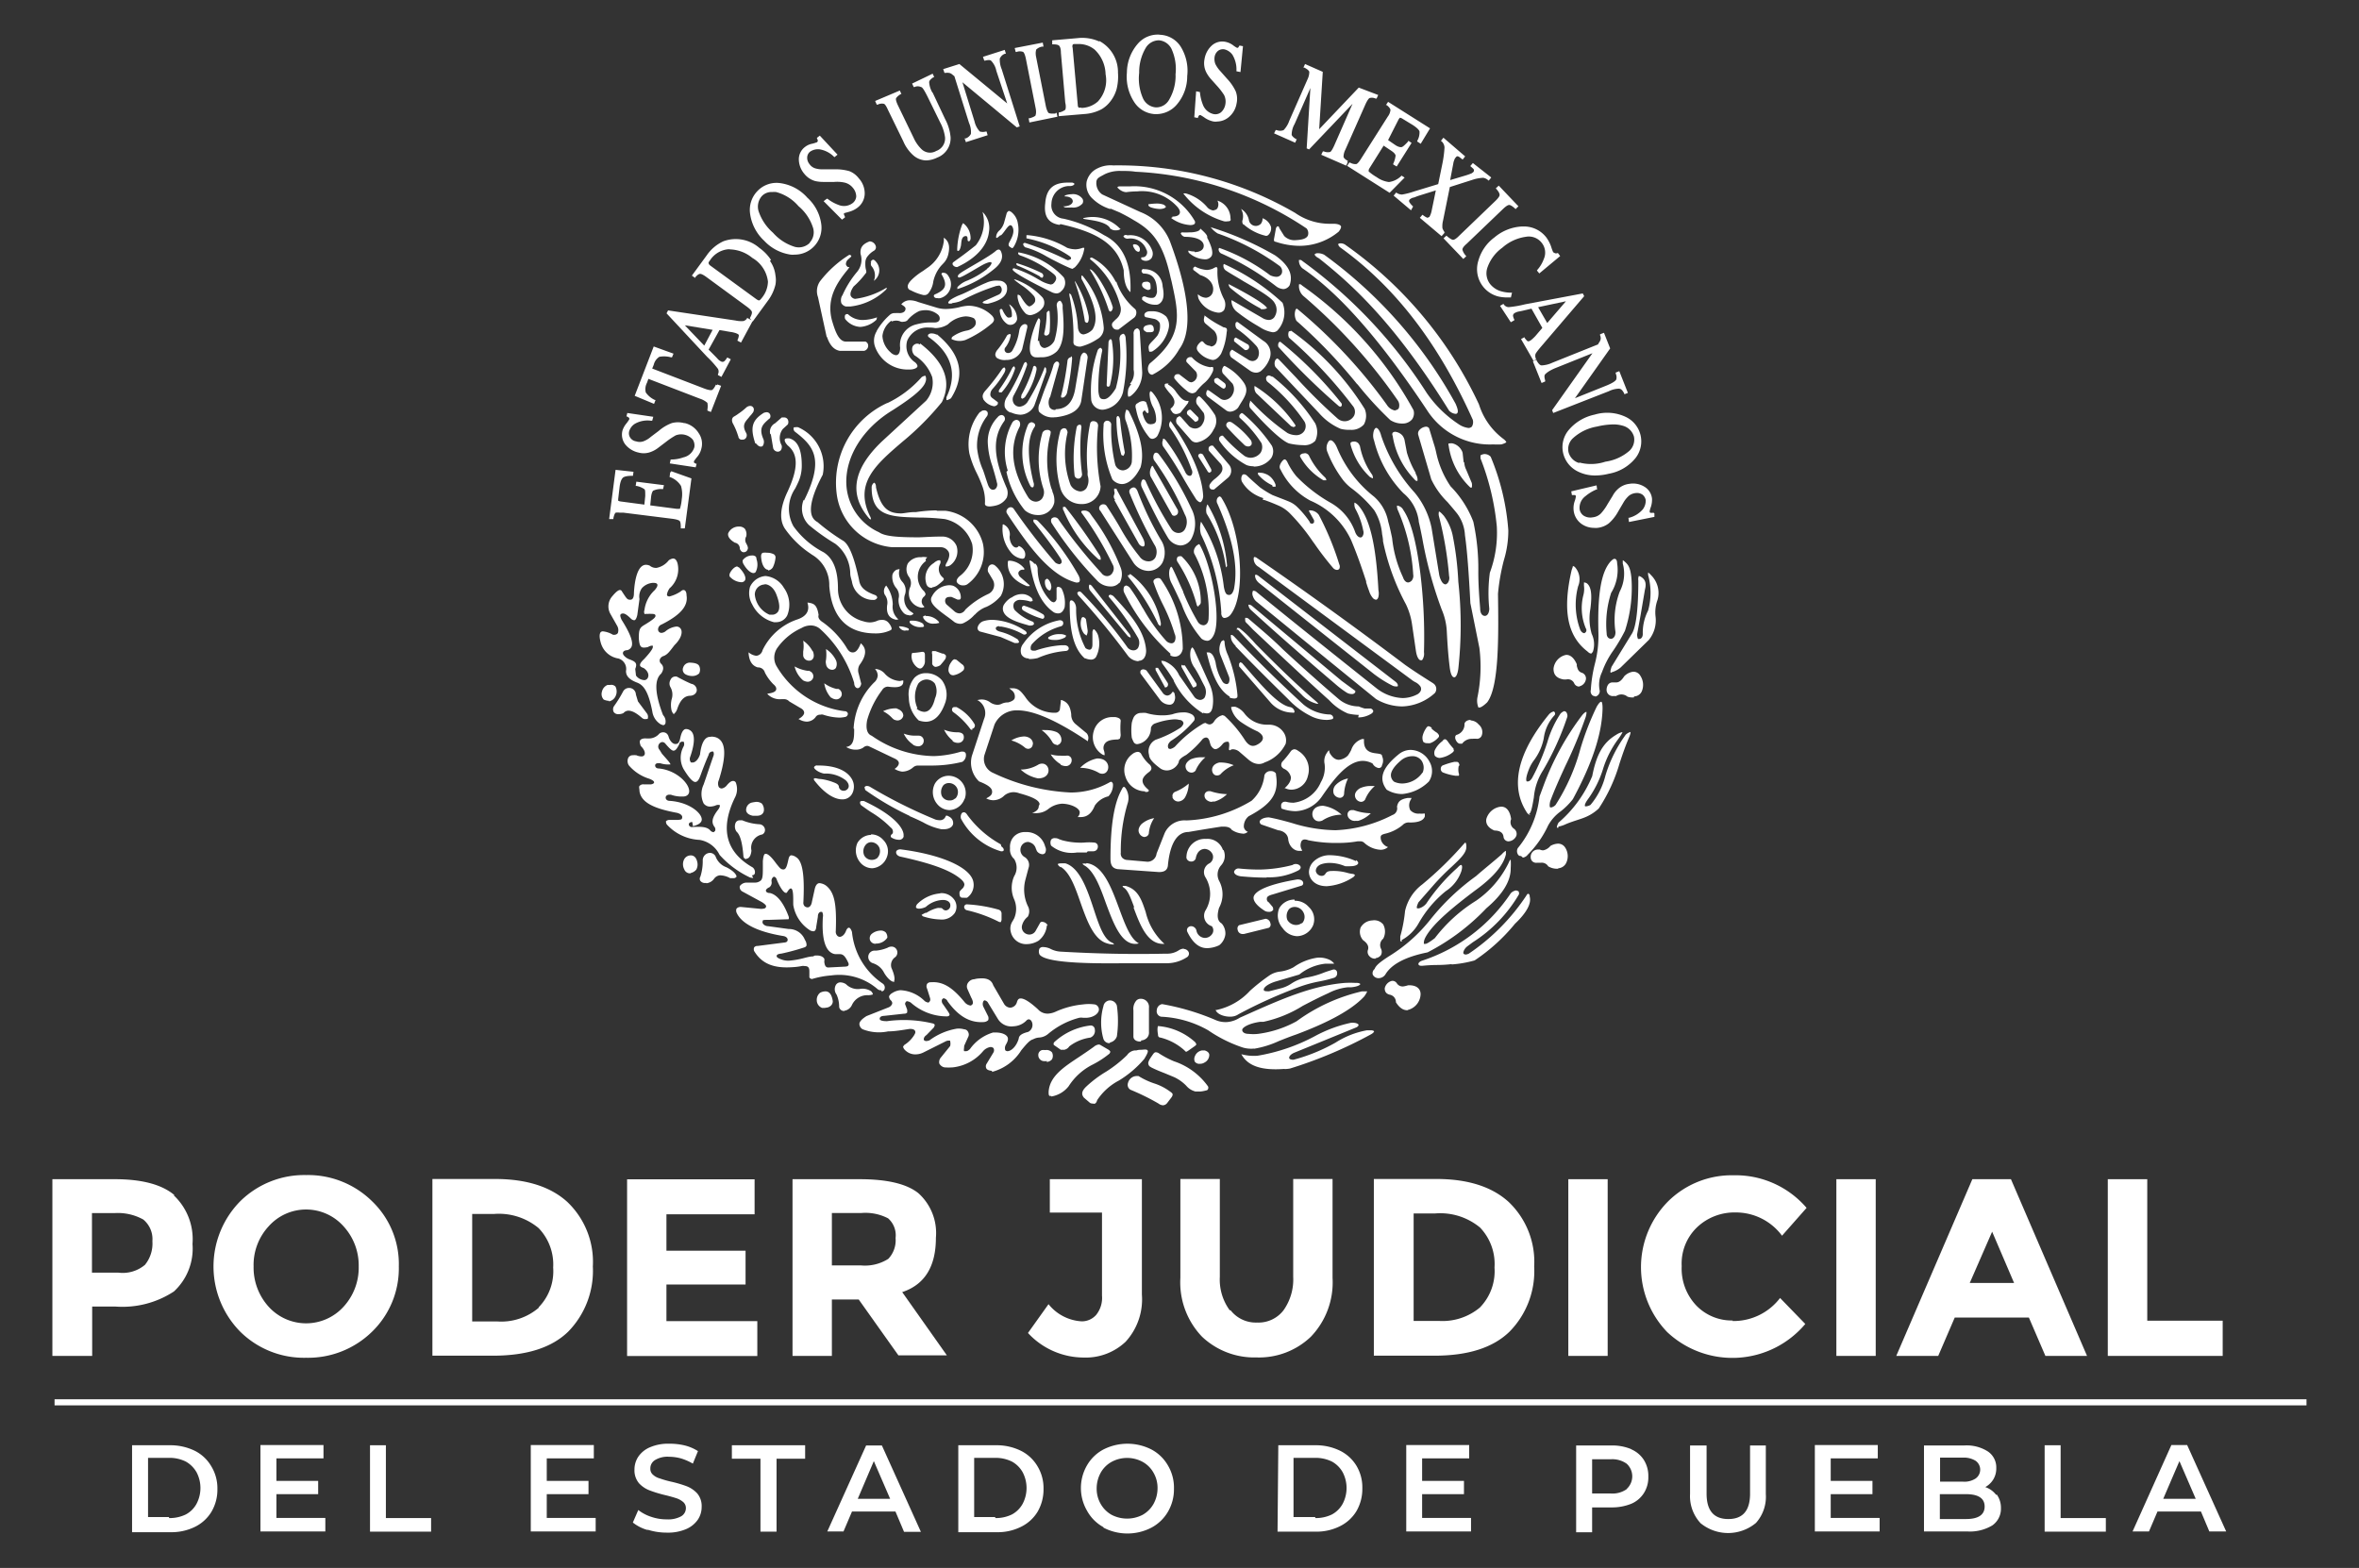 <svg id="Capa_1" data-name="Capa 1" xmlns="http://www.w3.org/2000/svg" viewBox="0 0 217.02 144.27"><rect x="0" y="0" width="217.02" height="144.27" fill="#333333" stroke="none"/><defs><style>.cls-1{fill:#fff;}</style></defs><path class="cls-1" d="M13.36,116.35a3.1,3.1,0,0,0,.66-2.14,2.34,2.34,0,0,0-.84-2,4.83,4.83,0,0,0-2.65-.59H8.46v5.48H10.9a3.18,3.18,0,0,0,2.46-.74ZM16,110a5.54,5.54,0,0,1,1.71,4.46A5.37,5.37,0,0,1,16,118.83a8.63,8.63,0,0,1-5.36,1.39H8.48v4.54H4.82V108.5h5.75c2.49,0,4.31.49,5.46,1.45Z"/><path class="cls-1" d="M33,116.53a5.32,5.32,0,0,0-1.4-3.7,4.61,4.61,0,0,0-6.88,0,5.24,5.24,0,0,0-1.39,3.7,5.37,5.37,0,0,0,1.39,3.71,4.65,4.65,0,0,0,6.88,0A5.31,5.31,0,0,0,33,116.53Zm1.23,6a8.41,8.41,0,0,1-6.07,2.4,8.34,8.34,0,0,1-6.06-2.4,8.55,8.55,0,0,1,0-12,8.38,8.38,0,0,1,6.06-2.41,8.39,8.39,0,0,1,6.07,2.41,8,8,0,0,1,2.46,6,8.12,8.12,0,0,1-2.46,6Z"/><path class="cls-1" d="M49.55,120.29a4.74,4.74,0,0,0,1.34-3.66A4.82,4.82,0,0,0,49.55,113a5.71,5.71,0,0,0-4.11-1.3h-2v9.89h2.31a5.29,5.29,0,0,0,3.82-1.27Zm2.67-9.67a7.61,7.61,0,0,1,2.32,5.91,8,8,0,0,1-2.27,6c-1.52,1.48-3.83,2.21-6.93,2.21H39.78V108.48h5.75q4.35,0,6.67,2.12Z"/><polygon class="cls-1" points="69.42 108.5 69.42 111.73 61.31 111.73 61.31 115.08 68.59 115.08 68.59 118.19 61.31 118.19 61.31 121.56 69.67 121.56 69.67 124.77 57.69 124.77 57.69 108.51 69.42 108.51 69.42 108.5"/><path class="cls-1" d="M81.72,115.83a2.48,2.48,0,0,0,.67-1.92,2.07,2.07,0,0,0-.69-1.81,4.53,4.53,0,0,0-2.44-.49H76.53v4.82h2.64A4,4,0,0,0,81.72,115.83Zm4.38-1.94c0,2.61-1,4.3-3.1,5l4.11,5.82H82.65L79,119.57H76.53v5.19H72.91V108.5h6.16c2.53,0,4.33.42,5.41,1.28a4.93,4.93,0,0,1,1.62,4.11Z"/><path class="cls-1" d="M96.58,111.61V108.5h8.47v10.61a5.77,5.77,0,0,1-1.5,4.35,5.33,5.33,0,0,1-3.85,1.45,7,7,0,0,1-5.13-2.26L96.46,120a4.21,4.21,0,0,0,3.07,1.58,1.76,1.76,0,0,0,1.31-.59,2.5,2.5,0,0,0,.54-1.78v-7.64h-4.8Z"/><path class="cls-1" d="M113.21,120.56a2.94,2.94,0,0,0,2.44,1.13,2.9,2.9,0,0,0,2.43-1.13,4.9,4.9,0,0,0,.89-3.08v-9h3.62v9.1a7.21,7.21,0,0,1-2,5.42,6.9,6.9,0,0,1-5,1.9,7,7,0,0,1-5-1.9,7.22,7.22,0,0,1-2-5.42v-9.1h3.63v9a4.79,4.79,0,0,0,.91,3.08Z"/><path class="cls-1" d="M136.16,120.29a4.78,4.78,0,0,0,1.33-3.66,4.85,4.85,0,0,0-1.33-3.68,5.74,5.74,0,0,0-4.11-1.3h-2v9.89h2.31a5.37,5.37,0,0,0,3.83-1.27Zm2.66-9.67a7.61,7.61,0,0,1,2.32,5.91,7.94,7.94,0,0,1-2.27,6c-1.52,1.48-3.82,2.21-6.92,2.21h-5.56V108.48h5.74q4.35,0,6.67,2.12Z"/><rect class="cls-1" x="144.28" y="108.5" width="3.62" height="16.26"/><path class="cls-1" d="M159.37,121.55a5.38,5.38,0,0,0,4.39-2.12l2.32,2.39a8.76,8.76,0,0,1-12.7.75,8.6,8.6,0,0,1,.05-12,8.32,8.32,0,0,1,6.06-2.43,8.6,8.6,0,0,1,6.71,3l-2.26,2.56a5.28,5.28,0,0,0-4.28-2.14,5,5,0,0,0-3.5,1.33,4.62,4.62,0,0,0-1.45,3.61,4.93,4.93,0,0,0,1.36,3.64,4.53,4.53,0,0,0,3.34,1.36Z"/><rect class="cls-1" x="168.94" y="108.5" width="3.62" height="16.26"/><path class="cls-1" d="M183.27,113.33l-2.06,4.72h4.08Zm4.9,11.43-1.52-3.53h-6.82l-1.52,3.53h-3.86l7-16.26H185l7,16.26Z"/><polygon class="cls-1" points="193.91 124.76 193.91 108.5 197.54 108.5 197.54 121.52 204.48 121.52 204.48 124.76 193.91 124.76 193.91 124.76"/><path class="cls-1" d="M15.55,139.68a3.39,3.39,0,0,0,1.54-.33,2.39,2.39,0,0,0,1-1,3.12,3.12,0,0,0,0-2.87,2.59,2.59,0,0,0-1-1,3.35,3.35,0,0,0-1.54-.34H13.62v5.45h1.93Zm-3.4-6.7h3.47a5.14,5.14,0,0,1,2.26.49,3.64,3.64,0,0,1,1.53,1.4A3.87,3.87,0,0,1,20,137a4,4,0,0,1-.54,2.09,3.64,3.64,0,0,1-1.53,1.4,4.88,4.88,0,0,1-2.26.49H12.15Z"/><polygon class="cls-1" points="29.93 139.68 29.93 140.91 23.96 140.91 23.96 132.96 29.76 132.96 29.76 134.19 25.43 134.19 25.43 136.26 29.27 136.26 29.27 137.48 25.43 137.48 25.43 139.67 29.91 139.67 29.93 139.68"/><polygon class="cls-1" points="34.02 132.98 35.5 132.98 35.5 139.68 39.66 139.68 39.66 140.93 34.04 140.93 34.04 132.98 34.02 132.98"/><polygon class="cls-1" points="54.8 139.68 54.8 140.91 48.83 140.91 48.83 132.96 54.63 132.96 54.63 134.19 50.3 134.19 50.3 136.26 54.14 136.26 54.14 137.48 50.3 137.48 50.3 139.67 54.78 139.67 54.8 139.68"/><path class="cls-1" d="M59.58,140.78a3.77,3.77,0,0,1-1.36-.69l.5-1.15a3.89,3.89,0,0,0,1.2.63,4.37,4.37,0,0,0,1.43.23,2.48,2.48,0,0,0,1.31-.28.87.87,0,0,0,.44-.75.73.73,0,0,0-.23-.55,1.93,1.93,0,0,0-.63-.36c-.25-.08-.59-.18-1-.28a11.55,11.55,0,0,1-1.46-.44,2.57,2.57,0,0,1-1-.67,1.84,1.84,0,0,1-.41-1.25,2.12,2.12,0,0,1,.36-1.2,2.45,2.45,0,0,1,1.08-.86,4.2,4.2,0,0,1,1.76-.32A5.81,5.81,0,0,1,63,133a4.06,4.06,0,0,1,1.21.52l-.47,1.15a5.1,5.1,0,0,0-1.1-.48,4.2,4.2,0,0,0-1.09-.15,2.19,2.19,0,0,0-1.3.31.89.89,0,0,0-.42.79.69.69,0,0,0,.24.55,1.49,1.49,0,0,0,.62.34,9,9,0,0,0,1,.29,11.07,11.07,0,0,1,1.45.42,2.6,2.6,0,0,1,1,.67,1.79,1.79,0,0,1,.41,1.23,2.09,2.09,0,0,1-.36,1.2,2.51,2.51,0,0,1-1.08.86,4.23,4.23,0,0,1-1.76.32,5.75,5.75,0,0,1-1.77-.27Z"/><polygon class="cls-1" points="69.96 134.22 67.33 134.22 67.33 132.98 74.07 132.98 74.07 134.22 71.44 134.22 71.44 140.93 69.96 140.93 69.96 134.22 69.96 134.22"/><path class="cls-1" d="M81.89,137.91l-1.5-3.47-1.48,3.47Zm.49,1.17h-4l-.78,1.83H76.11L79.68,133h1.45l3.59,7.95H83.17Z"/><path class="cls-1" d="M91.56,139.68a3.35,3.35,0,0,0,1.53-.33,2.45,2.45,0,0,0,1-1,3.12,3.12,0,0,0,0-2.87,2.52,2.52,0,0,0-1-1,3.41,3.41,0,0,0-1.53-.34H89.62v5.45h1.94Zm-3.4-6.7h3.47a5.06,5.06,0,0,1,2.25.49,3.66,3.66,0,0,1,1.54,1.4A3.87,3.87,0,0,1,96,137a4.06,4.06,0,0,1-.54,2.09,3.66,3.66,0,0,1-1.54,1.4,4.81,4.81,0,0,1-2.25.49H88.16Z"/><path class="cls-1" d="M105.12,139.38a2.64,2.64,0,0,0,1-1,3,3,0,0,0,.37-1.44,2.77,2.77,0,0,0-.37-1.43,2.57,2.57,0,0,0-1-1,3,3,0,0,0-2.86,0,2.57,2.57,0,0,0-1,1,3,3,0,0,0-.37,1.43,2.78,2.78,0,0,0,.37,1.44,2.64,2.64,0,0,0,1,1,3.1,3.1,0,0,0,2.86,0Zm-3.62,1.13A3.8,3.8,0,0,1,100,139a4.16,4.16,0,0,1,0-4.17,3.8,3.8,0,0,1,1.53-1.47,4.87,4.87,0,0,1,4.38,0,3.8,3.8,0,0,1,1.53,1.47A4,4,0,0,1,108,137a4.06,4.06,0,0,1-.56,2.11,3.84,3.84,0,0,1-1.53,1.46,4.79,4.79,0,0,1-4.38,0Z"/><path class="cls-1" d="M121,139.68a3.35,3.35,0,0,0,1.53-.33,2.45,2.45,0,0,0,1-1,3.12,3.12,0,0,0,0-2.87,2.52,2.52,0,0,0-1-1,3.41,3.41,0,0,0-1.53-.34H119v5.45H121Zm-3.4-6.7H121a5.06,5.06,0,0,1,2.25.49,3.66,3.66,0,0,1,1.54,1.4,3.87,3.87,0,0,1,.54,2.08,4.06,4.06,0,0,1-.54,2.09,3.66,3.66,0,0,1-1.54,1.4,4.81,4.81,0,0,1-2.25.49h-3.47Z"/><polygon class="cls-1" points="135.33 139.68 135.33 140.91 129.37 140.91 129.37 132.96 135.16 132.96 135.16 134.19 130.83 134.19 130.83 136.26 134.68 136.26 134.68 137.48 130.83 137.48 130.83 139.67 135.31 139.67 135.33 139.68"/><path class="cls-1" d="M149.65,137a1.57,1.57,0,0,0,0-2.32,2.27,2.27,0,0,0-1.46-.41h-1.72v3.15h1.72a2.27,2.27,0,0,0,1.46-.4Zm.41-3.65a2.58,2.58,0,0,1,1.18,1,2.76,2.76,0,0,1,.4,1.52,2.69,2.69,0,0,1-.4,1.5,2.56,2.56,0,0,1-1.18,1,4.75,4.75,0,0,1-1.81.33h-1.78v2.29H145V133h3.26a4.53,4.53,0,0,1,1.81.34Z"/><path class="cls-1" d="M156.41,140.11a3.64,3.64,0,0,1-.93-2.65V133H157v4.43c0,1.57.67,2.34,2,2.34s2-.77,2-2.34V133h1.45v4.48a3.6,3.6,0,0,1-.91,2.65,4,4,0,0,1-5.12,0Z"/><polygon class="cls-1" points="172.92 139.68 172.92 140.91 166.96 140.91 166.96 132.96 172.75 132.96 172.75 134.19 168.42 134.19 168.42 136.26 172.26 136.26 172.26 137.48 168.42 137.48 168.42 139.67 172.9 139.67 172.92 139.68"/><path class="cls-1" d="M182.58,138.62c0-.76-.58-1.14-1.72-1.14h-2.4v2.29h2.4C182,139.77,182.58,139.38,182.58,138.62Zm-4.1-4.48v2.19h2.09a1.89,1.89,0,0,0,1.18-.29,1,1,0,0,0,0-1.63,2.05,2.05,0,0,0-1.18-.29h-2.09Zm5.21,3.37a2.07,2.07,0,0,1,.39,1.25,1.87,1.87,0,0,1-.8,1.6,4,4,0,0,1-2.31.55H177V133h3.72a3.62,3.62,0,0,1,2.17.56,1.76,1.76,0,0,1,.76,1.51,1.94,1.94,0,0,1-.27,1.05,2,2,0,0,1-.74.71,2.07,2.07,0,0,1,1,.72Z"/><polygon class="cls-1" points="188.09 132.98 189.57 132.98 189.57 139.68 193.73 139.68 193.73 140.93 188.1 140.93 188.1 132.98 188.09 132.98"/><path class="cls-1" d="M202,137.91l-1.5-3.47-1.49,3.47Zm.48,1.17h-4l-.78,1.83h-1.51l3.57-7.95h1.45l3.59,7.95h-1.55Z"/><rect class="cls-1" x="5.02" y="128.75" width="207.17" height="0.56"/><path class="cls-1" d="M152.13,47.18h-.07a.61.61,0,0,1-.23,0s-.05,0-.07-.11a1.86,1.86,0,0,1,.12-.44,2.13,2.13,0,0,0,.1-.74,1.44,1.44,0,0,0-.69-1.1,2,2,0,0,0-1.4-.27,1.85,1.85,0,0,0-1.08.51,2.14,2.14,0,0,0-.45.59l-.46.75a4.55,4.55,0,0,1-.61.86,1.22,1.22,0,0,1-.77.37,1.15,1.15,0,0,1-.84-.16.87.87,0,0,1-.36-.58,1.33,1.33,0,0,1,.54-1.21,3.9,3.9,0,0,1,1-.61h.07l-.05-.38-2.33.55.06.34h.08l.22,0,.07.1a2.15,2.15,0,0,1-.12.48,1.94,1.94,0,0,0-.09.84,1.75,1.75,0,0,0,.73,1.24,2,2,0,0,0,1.16.36,1.51,1.51,0,0,0,.3,0,2.07,2.07,0,0,0,1.05-.42,4,4,0,0,0,.86-1.09l.47-.8a2.55,2.55,0,0,1,.51-.64,1.17,1.17,0,0,1,.6-.25.89.89,0,0,1,.66.15.84.84,0,0,1,.29.49,1.32,1.32,0,0,1-.27.86,2.49,2.49,0,0,1-1.25.77h-.07l.05.39,2.34-.47,0-.32Zm-5.36-3.43a3.51,3.51,0,0,1-1.62-.37,2.52,2.52,0,0,1-1.34-1.66,2.45,2.45,0,0,1,.52-2.17,4.26,4.26,0,0,1,2.37-1.4,4,4,0,0,1,2.84.2,2.49,2.49,0,0,1,.92,3.8A4.07,4.07,0,0,1,148,43.59a5.16,5.16,0,0,1-1.25.16m-1.48-1.2a4.19,4.19,0,0,0,2.42-.07,4.28,4.28,0,0,0,2.21-1,1.41,1.41,0,0,0,.42-1.3,1.45,1.45,0,0,0-1-1,3.07,3.07,0,0,0-.91-.13,7,7,0,0,0-1.5.2,4.33,4.33,0,0,0-2.18,1.05,1.35,1.35,0,0,0-.43,1.31,1.42,1.42,0,0,0,1,1M149,35.78c.15,0,.3.18.43.44l0,.06.33-.13-.79-2-.33.13v.09a.79.79,0,0,1,.05.55c-.07.12-.27.3-.91.56l-2.89,1.16,3.24-4.58-.57-1.44-.36.14,0,.08a.72.72,0,0,1,.06.34.78.78,0,0,1-.16.35l-.09.16-4.19,1.68a2.57,2.57,0,0,1-1,.25c-.15,0-.3-.18-.46-.45l0-.07-.34.14.8,2,.33-.14V35c-.1-.34-.07-.49,0-.56s.29-.3.91-.56l3.44-1.38-3.71,5.24,0,0,.1.26L148,36a2.25,2.25,0,0,1,1-.24m-7.6-2.74-.32.18-1.15-2,.32-.18,0,.06c.19.24.26.31.31.32a.27.27,0,0,0,.2-.05,1,1,0,0,0,.2-.15,3.76,3.76,0,0,0,.29-.28l.64-.75-1-1.77c-.66.16-1,.24-1.2.27a1.27,1.27,0,0,0-.32.12.31.31,0,0,0-.18.25,1,1,0,0,0,.12.36l0,.07-.32.18L138,28.14l.31-.18.05.07a.55.55,0,0,0,.44.23A9.84,9.84,0,0,0,140.3,28L145.61,27l.13.25L141.68,32c-.32.39-.42.54-.43.62a.64.64,0,0,0,.05.39l0,.07Zm.12-4.72.82,1.42,1.72-2-2.54.54Zm-2.51-.94H139l.1-.43H139a3.46,3.46,0,0,1-.91-.13,2,2,0,0,1-1-.66,1.61,1.61,0,0,1-.23-1.58,3.79,3.79,0,0,1,1.35-1.77,4.11,4.11,0,0,1,2.15-1,1.5,1.5,0,0,1,1.47.55,1.44,1.44,0,0,1,.2,1.48,3.14,3.14,0,0,1-.59,1l-.05.07.22.27,1.92-1.6-.2-.27-.07,0a.26.26,0,0,1-.22,0l-.15-.08a4,4,0,0,1-.19-.51,3.2,3.2,0,0,0-.45-.86,2.59,2.59,0,0,0-2.14-1H140a4.24,4.24,0,0,0-2.51,1A4,4,0,0,0,136,24a2.59,2.59,0,0,0,1.88,3.29,3.81,3.81,0,0,0,.74.08H139m-4.06-4.95,3.32-3.18c.32-.31.49-.38.58-.38s.23.06.52.31l.07.07.26-.26-1.81-1.9-.27.25.06.07c.26.3.29.45.29.54s-.08.25-.39.55l-3.32,3.19c-.33.34-.5.39-.57.39s-.24-.07-.54-.32l-.07-.07-.27.25,1.82,1.9.27-.25-.05-.07a1.29,1.29,0,0,1-.3-.53c0-.07,0-.22.4-.56m-2-1a1.42,1.42,0,0,1-.24-.42,2.05,2.05,0,0,1,.05-.68l.63-3.11,2.07-.66a3.62,3.62,0,0,1,1-.19.84.84,0,0,1,.44.21l.07.05.23-.29L135.5,15l-.24.28.07.06c.17.15.24.21.25.25a.22.22,0,0,1-.05.25l-.13.1a5.27,5.27,0,0,1-.52.19l-1.47.44.3-1.59a.9.9,0,0,1,.07-.23.62.62,0,0,1,.15-.27c.07-.09.12-.12.21-.09s.13.07.35.24l.07.05.23-.29-2-1.72-.23.29.07.05a.82.82,0,0,1,.26.57,10.43,10.43,0,0,1-.21,1.55l-.37,1.81-2.2.67a7.17,7.17,0,0,1-1.12.29.91.91,0,0,1-.48-.14l-.06-.05-.24.29,1.6,1.35L130,19l-.07-.07a1.46,1.46,0,0,1-.25-.3.21.21,0,0,1,0-.27.92.92,0,0,1,.3-.17c.11,0,.29-.1.54-.18l1.57-.49c-.2,1-.35,1.7-.4,1.95a1.88,1.88,0,0,1-.19.49l-.18.08a1.57,1.57,0,0,1-.39-.23l-.07-.05-.24.28,2,1.69.24-.27,0-.07Zm-4-5.26-.05.05a2,2,0,0,1-1.11.54h0a2.43,2.43,0,0,1-1.13-.45,4.37,4.37,0,0,1-.74-.53c0-.06,0-.18.07-.28l1.31-2.09.67.45c.34.22.41.37.43.46a2.34,2.34,0,0,1-.22.76l0,.06.32.19,1.37-2.17-.31-.21,0,.07c-.32.35-.49.49-.59.52s-.32,0-.59-.18l-.67-.46L128.66,11c.08-.13.13-.17.15-.17l.14.05,1,.61c.47.3.62.51.64.61a1.54,1.54,0,0,1-.21.86l0,.06.32.21.86-1.42-3.86-2.44-.2.3.07,0c.28.22.33.36.35.44a1.22,1.22,0,0,1-.25.62l-2.46,3.88c-.25.4-.39.49-.46.49a1,1,0,0,1-.55-.14l-.07,0-.2.3,3.91,2.48,1.38-1.4-.34-.22Zm-4.93-1.35c-.31-.16-.39-.3-.41-.38a1.49,1.49,0,0,1,.17-.66l1.86-4.2c.18-.38.3-.52.37-.55a.8.8,0,0,1,.55.05l.09,0,.15-.33L125,8.06l-3.64,3.83.33-5.28-1.63-.72-.15.33.08,0c.34.17.44.31.46.39a1.55,1.55,0,0,1-.15.66l-1.69,3.84a2.33,2.33,0,0,1-.52.86.85.85,0,0,1-.64,0h-.09l-.15.3,1.94.86.15-.33-.07,0c-.28-.18-.37-.3-.4-.39a2,2,0,0,1,.27-1l1.45-3.31-.34,5.55.22.1,4-4.2-1.65,3.76c-.22.51-.35.64-.4.67a.91.91,0,0,1-.59-.05h-.09l-.15.31,2.29,1,.16-.34-.09,0Zm-10-10.61a.64.64,0,0,1-.12.2l-.09,0h0a2.29,2.29,0,0,1-.38-.25,1.77,1.77,0,0,0-.68-.3,1.44,1.44,0,0,0-1.26.34,2.15,2.15,0,0,0-.67,1.26,1.87,1.87,0,0,0,.15,1.18,3,3,0,0,0,.42.62l.59.66a6.24,6.24,0,0,1,.64.83,1.36,1.36,0,0,1,.12.85,1.24,1.24,0,0,1-.41.75.83.83,0,0,1-.66.16,1.38,1.38,0,0,1-1-.87,4.05,4.05,0,0,1-.27-1.15V8.47l-.35-.07-.17,2.39.34.07v-.09l.12-.18.11,0a3.5,3.5,0,0,1,.41.26,2.22,2.22,0,0,0,.79.33,1.11,1.11,0,0,0,.35,0,1.69,1.69,0,0,0,1-.36,2.06,2.06,0,0,0,.77-1.29,1.94,1.94,0,0,0-.08-1.13,4.38,4.38,0,0,0-.79-1.15l-.61-.69a2.75,2.75,0,0,1-.47-.67,1.29,1.29,0,0,1-.07-.66.89.89,0,0,1,.34-.57.76.76,0,0,1,.56-.12,1.28,1.28,0,0,1,.74.5,2.62,2.62,0,0,1,.37,1.44v.08l.37.07.23-2.38-.32-.06,0,.06Zm-7.3-1a2.37,2.37,0,0,1,1.89,1.06A4.21,4.21,0,0,1,109.22,7a4,4,0,0,1-1,2.67,2.48,2.48,0,0,1-1.82.83h-.14a2.42,2.42,0,0,1-1.93-1.13,4.24,4.24,0,0,1-.66-2.68,4.11,4.11,0,0,1,1-2.66,2.41,2.41,0,0,1,2-.84m1.47,3.7a4.44,4.44,0,0,0-.37-2.4,1.42,1.42,0,0,0-1.13-.78h-.07a1.42,1.42,0,0,0-1.15.67,4.4,4.4,0,0,0-.62,2.33,4.51,4.51,0,0,0,.37,2.38,1.42,1.42,0,0,0,1.15.79,1.36,1.36,0,0,0,1.21-.66,4.35,4.35,0,0,0,.62-2.34m-7-3.1a3.24,3.24,0,0,1,1.7,2.91,4.79,4.79,0,0,1-.13,1.52A3.29,3.29,0,0,1,102,9.51a2.79,2.79,0,0,1-.66.54,3.87,3.87,0,0,1-1.56.44l-2.38.2,0-.35h.08a1.41,1.41,0,0,0,.52-.24s.11-.2,0-.66l-.4-4.58c0-.46-.12-.61-.17-.66s-.18-.12-.54-.12H96.8l0-.37,2.31-.2a3.83,3.83,0,0,1,2,.3M99.51,9.93A2.35,2.35,0,0,0,101,9.34a2.87,2.87,0,0,0,.71-2.51,3.23,3.23,0,0,0-1-2.26,2.3,2.3,0,0,0-1.48-.52H99c-.22,0-.29,0-.32.08a.38.38,0,0,0,0,.27l.47,5.24c0,.19.07.24.09.26a.55.55,0,0,0,.2,0Zm-2.42.52H96.8a.69.69,0,0,1-.34-.06s-.15-.16-.25-.64l-.89-4.5c-.09-.42,0-.61,0-.68a1,1,0,0,1,.55-.28H96l-.07-.37-2.58.5.09.36h.08a.86.86,0,0,1,.61,0c.06.05.16.2.25.64l.89,4.5c.1.47,0,.64,0,.69s-.18.17-.55.27h-.09l.07.39,2.58-.53-.07-.35h-.08ZM92,5.35a.78.78,0,0,1,.47-.41l.07,0-.11-.35-2,.64.12.35h.07c.27-.07.47-.07.55,0a1.83,1.83,0,0,1,.49.94l1,3L88.26,5.89l-1.49.47.12.35.09,0a.85.85,0,0,1,.33,0s.15,0,.36.2l.13.1,1.35,4.31a2,2,0,0,1,.17,1,.85.85,0,0,1-.49.42l-.09,0,.12.34,2-.64-.1-.34H90.7a1,1,0,0,1-.56,0,2,2,0,0,1-.49-.94L88.54,7.57l5,4.15.27-.09L92.15,6.36a2.22,2.22,0,0,1-.17-1m-6.2,3.16a2.15,2.15,0,0,1-.3-.95c0-.15.15-.3.4-.47l.07,0-.15-.32-1.89.91.15.32h.07a.69.69,0,0,1,.6,0c.11,0,.27.23.58.84l1.18,2.41a4,4,0,0,1,.45,1.37,1.22,1.22,0,0,1-.81,1.26,1.12,1.12,0,0,1-1.38-.19,3.38,3.38,0,0,1-.69-1l-1.45-3c-.2-.42-.2-.59-.18-.64s.11-.2.43-.4l.07,0-.15-.33L80.51,9.29l.15.34.08,0a.83.83,0,0,1,.56-.08c.07,0,.2.13.39.56L83.1,13a3.6,3.6,0,0,0,.93,1.3,1.85,1.85,0,0,0,1.19.46,2.48,2.48,0,0,0,1-.26,1.9,1.9,0,0,0,1.23-1.88,4.35,4.35,0,0,0-.5-1.66L85.8,8.52Zm-7.67,7.22a4.42,4.42,0,0,0-1.29-.16H75.75a2.33,2.33,0,0,1-.75-.09,1,1,0,0,1-.53-.39.91.91,0,0,1-.21-.64.71.71,0,0,1,.26-.5,1.28,1.28,0,0,1,.88-.22,2.43,2.43,0,0,1,1.31.67l.06.05.28-.23-1.63-1.75-.26.2,0,.06a.54.54,0,0,1,.08.22l-.06.12a4.27,4.27,0,0,1-.44.14,1.53,1.53,0,0,0-.68.3,1.42,1.42,0,0,0-.57,1.16A2.1,2.1,0,0,0,74,16a1.94,1.94,0,0,0,1,.66,3.29,3.29,0,0,0,.74.08h1a3.21,3.21,0,0,1,1,.07,1.38,1.38,0,0,1,.72.47,1.25,1.25,0,0,1,.31.8.85.85,0,0,1-.32.6,1.32,1.32,0,0,1-1.32.17,3.71,3.71,0,0,1-1-.56l-.07,0-.29.22,1.69,1.7.27-.2,0-.07-.09-.2,0-.12.46-.13a2.21,2.21,0,0,0,.77-.37,1.65,1.65,0,0,0,.68-1.27A2.06,2.06,0,0,0,79,16.4a2,2,0,0,0-.91-.67m-3.86,2.42a4,4,0,0,1,1.33,2.53,2.47,2.47,0,0,1-2.46,2.75,2,2,0,0,1-.35,0,4.14,4.14,0,0,1-2.45-1.28A4.16,4.16,0,0,1,69,19.62a2.49,2.49,0,0,1,.7-2.06,2.42,2.42,0,0,1,2-.72,4.07,4.07,0,0,1,2.53,1.3m.27,4.17a1.39,1.39,0,0,0,.3-1.34,4.28,4.28,0,0,0-1.34-2,4.1,4.1,0,0,0-2.06-1.3,2.46,2.46,0,0,0-.37,0,1.21,1.21,0,0,0-.94.37,1.47,1.47,0,0,0-.31,1.37,4.51,4.51,0,0,0,1.33,2,4.4,4.4,0,0,0,2,1.3,1.43,1.43,0,0,0,1.36-.34M70.83,24a2.83,2.83,0,0,1,.51,1.35,2.34,2.34,0,0,1,0,.84,4,4,0,0,1-.69,1.47l-1.4,1.92L69,29.31l0-.07c.17-.3.19-.46.17-.54s-.08-.2-.47-.49L65,25.5c-.34-.25-.5-.3-.59-.3s-.23.06-.45.32l0,.06-.31-.22,1.37-1.87a3.76,3.76,0,0,1,1.53-1.29,3.3,3.3,0,0,1,3.32.62,4.11,4.11,0,0,1,1.06,1.1m-.28,2a2.91,2.91,0,0,0-1.44-2.19,3.37,3.37,0,0,0-2-.78,1,1,0,0,0-.34,0,2.24,2.24,0,0,0-1.55,1c-.13.16-.15.25-.13.28s0,.09.16.21l4.25,3.1c.15.1.22.11.25.1s.1-.05.26-.26a2.45,2.45,0,0,0,.54-1.51m-1.72,3.48.32.17-1.08,2-.32-.17,0-.07a1.12,1.12,0,0,0,.12-.42s0-.1-.15-.15a1,1,0,0,0-.24-.09,2.24,2.24,0,0,0-.39-.08l-1-.17-1,1.8c.47.47.76.76.86.88a1,1,0,0,0,.27.2.28.28,0,0,0,.3,0,1.31,1.31,0,0,0,.24-.29l.05-.07.32.17-.86,1.62-.32-.17v-.08a.53.53,0,0,0,0-.49,9.19,9.19,0,0,0-1-1.11l-3.73-4,.14-.27,6.2.93a2.43,2.43,0,0,0,.74.05.67.67,0,0,0,.32-.23l0-.07ZM63,29.93l1.79,1.87.77-1.45Zm2.86,5.46c-.16.35-.3.47-.37.5s-.33,0-.67-.13L60,33.91l.14-.34a1.19,1.19,0,0,1,.52-.74,2.42,2.42,0,0,1,1.08.05h.08l.14-.34-1.82-.66-1.75,4.54,1.78.74.14-.36-.07,0a2.06,2.06,0,0,1-.83-.69,1.25,1.25,0,0,1,.11-.89l.13-.36,4.73,1.82a1.93,1.93,0,0,1,.7.39c0,.07.06.22,0,.62v.09l.32.13.94-2.41-.36-.13,0,.08Zm-2.93,3.54a2.16,2.16,0,0,0-1.13,0,3.92,3.92,0,0,0-1.19.71l-.73.55a2.23,2.23,0,0,1-.7.42,1.06,1.06,0,0,1-.66,0,.78.78,0,0,1-.56-.37.72.72,0,0,1-.08-.55,1.23,1.23,0,0,1,.55-.71,2.36,2.36,0,0,1,1.45-.27H60l.1-.36L57.71,38l-.08.32.06,0a1.55,1.55,0,0,1,.2.14s0,0,0,.13a4.18,4.18,0,0,1-.26.37,1.93,1.93,0,0,0-.36.64,1.48,1.48,0,0,0,.25,1.29,2.16,2.16,0,0,0,1.22.75,1.82,1.82,0,0,0,1.19-.08,2.5,2.5,0,0,0,.64-.37l.71-.54a7.24,7.24,0,0,1,.88-.59,1.41,1.41,0,0,1,1.58.4,1,1,0,0,1,.14.68,1.34,1.34,0,0,1-1,.94,3.36,3.36,0,0,1-1.16.2H61.7l-.08.36L64,43l.09-.33-.07,0-.18-.11,0-.12a3.77,3.77,0,0,1,.29-.39,1.78,1.78,0,0,0,.39-.76,1.7,1.7,0,0,0-.24-1.43A2.06,2.06,0,0,0,63,38.93m-1.24,4.43,1.85.66L63,48.62l-.37,0V48.5c0-.36-.05-.51-.1-.56s-.17-.13-.64-.2l-4.55-.57c-.14,0-.25,0-.35,0a1.17,1.17,0,0,0-.33,0c-.06,0-.16.17-.23.51v.08l-.39,0,.59-4.53,1.65.18-.05.37h-.08c-.54,0-.78.1-.86.19s-.22.27-.29.84l-.13,1.11v.15a.65.65,0,0,0,.22.07l2.19.29.08-.79c0-.41,0-.56-.08-.63a1.87,1.87,0,0,0-.73-.3h-.07l.06-.39,2.54.32L61,45h-.09a1.68,1.68,0,0,0-.77.13c-.08,0-.19.19-.24.57l-.08.8,2.44.32c.15,0,.26,0,.29,0a4.06,4.06,0,0,0,.17-.9,2.76,2.76,0,0,0-.07-1.21,2,2,0,0,0-1-.81l-.05,0,.05-.41Z"/><path class="cls-1" d="M148.25,61.86a2.21,2.21,0,0,0,.84-.44l2.59-2.53a2.86,2.86,0,0,0,.63-2.12,3.35,3.35,0,0,1,.18-1.58,2.3,2.3,0,0,0-.57-2.24c-.22-.24-.29-.27-.3-.27v.23a6.08,6.08,0,0,1,0,3.27,4.45,4.45,0,0,0-.49,2.16c0,.28-.15.44-.3.45l-.14,0,0,0a1.07,1.07,0,0,1-.08-.43l.3-1.65.42-2.46c.19-.72-.08-1-.39-1.19l-.17-.07h0a.8.8,0,0,0-.05.42c0,2.83-.24,4.4-.62,4.94l-1.84,3c-.13.39-.12.51-.08.54h.08m-1.53,2.21a.52.52,0,0,0,.44-.54,2.67,2.67,0,0,1,.21-1.72,8.11,8.11,0,0,1,1.05-2,15.89,15.89,0,0,0,1.06-1.8,12.72,12.72,0,0,0,.62-4.42c-.05-1.31-.3-1.63-.57-1.88s-.25-.17-.25-.17,0,0,0,.28a3.56,3.56,0,0,1-.28,2.58,7.47,7.47,0,0,0-.39,3.73c0,.43-.22.6-.39.62a.42.42,0,0,1-.28-.1.52.52,0,0,1-.14-.37,9.27,9.27,0,0,1,.41-3.76,4,4,0,0,0,.55-2.73c0-.29-.12-.4-.23-.4s-.17.05-.36.23c-.87.95-1.23,3-1.13,6.59a10.15,10.15,0,0,1-.33,2.85,13,13,0,0,0-.37,2.39.49.49,0,0,0,.1.45.36.36,0,0,0,.33.12m-.43-3.89a.61.61,0,0,0,.2-.22,2.22,2.22,0,0,0-.12-1.62,5,5,0,0,1-.12-2.3c.2-1.54,0-2.06-.3-2.33a.57.57,0,0,0-.29-.1h0s0,.07,0,.29a2.36,2.36,0,0,1-.07.94,4.83,4.83,0,0,0,.24,3,.3.3,0,0,1,0,.34l-.12.1h0c-.12,0-.27-.07-.39-.31a6.59,6.59,0,0,1-.2-4,1.67,1.67,0,0,0-.32-1.8l-.16-.08c0,.08-.05.2-.11.37-.86,3.69-.41,6.08,1.45,7.5.13.13.25.2.32.18m-3,15.94a2.81,2.81,0,0,0,.72-.24c.31-.13.61-.23.91-.33s.54-.17.83-.29a4.1,4.1,0,0,0,1.26-.81A15.14,15.14,0,0,0,149,70.22c.25-.76.52-1.55.84-2.3.21-.48.16-.57.14-.57a1.25,1.25,0,0,0-.41.24,12.44,12.44,0,0,0-1.88,3.79,6.65,6.65,0,0,1-1.37,2.68,1,1,0,0,1-.37.13l-.13,0,0,0c-.05-.1,0-.27.22-.59a9.61,9.61,0,0,0,1.42-2.8,9.15,9.15,0,0,1,1.45-2.85c.32-.45.35-.57.35-.59a1.64,1.64,0,0,0-.56.24c-1.19.71-1.82,1.75-2.22,3.81a11.35,11.35,0,0,1-3.1,4.28c-.18.33-.15.44-.15.47l.15,0m-2.73-1.28c.2,0,.32-.7.46-1.51a5.44,5.44,0,0,1,.84-2.48,25.49,25.49,0,0,0,2.24-4.94.57.57,0,0,0-.12-.45l-.15-.07a.79.79,0,0,0-.37.25,9.59,9.59,0,0,0-1.2,2.61,19.82,19.82,0,0,1-1.41,3.31c-.09.13-.2.28-.36.3l-.13,0,0,0c-.11-.17,0-.61.24-1.2a3.52,3.52,0,0,1,.44-.76,5,5,0,0,0,.89-2,3.84,3.84,0,0,1,1-2.14.23.23,0,0,0-.08-.34.87.87,0,0,0-.44.27c-2,2.45-4.06,6-2,9.08.14.16.24.17.29.17m-.69,3.93a.69.69,0,0,0,.45-.27,9.32,9.32,0,0,0,1.87-2.68,3.93,3.93,0,0,1,1.15-1.3,6.36,6.36,0,0,0,1.13-1.13c1.78-3.3,2.68-6,2.73-8.34,0-.6-.1-.64-.14-.62s-.13,0-.4.46a25.79,25.79,0,0,0-1.49,3.84,18.41,18.41,0,0,1-2.29,5.19.77.77,0,0,1-.38.23l-.12,0,0,0c-.06-.08-.06-.25,0-.55.37-1,.87-2.12,1.4-3.27a41.54,41.54,0,0,0,1.87-4.5c.11-.4.06-.47.06-.47s-.13,0-.38.3A25,25,0,0,0,142,72.29l-.37,1a9,9,0,0,1-2,4.75.57.57,0,0,0,0,.55.28.28,0,0,0,.3.17m-11,7.75a3.94,3.94,0,0,0,1.58-1.56A10.4,10.4,0,0,1,133,82a3.57,3.57,0,0,0,1.45-1.87c.1-.39.05-.49,0-.53s-.15,0-.39.26a17.21,17.21,0,0,0-2.84,3.27,1.31,1.31,0,0,1-.68.45l-.17,0,0,0c-.07-.1,0-.28.12-.55l1.4-1.6a21.92,21.92,0,0,1,1.65-1.67c.84-.79,1.38-1.3,1.36-1.87,0-.34-.1-.37-.1-.37s0,0-.13.13a32.85,32.85,0,0,1-3.83,3.73,4.21,4.21,0,0,0-1.58,2.44,13.16,13.16,0,0,1-.44,2.34c0,.2,0,.32,0,.39s.1.07.17.07m4.56,2.12a10.43,10.43,0,0,0,2.11-.37A16.85,16.85,0,0,0,139.37,85c1.06-1,1.53-1.87,1.36-2.49,0-.19-.08-.27-.13-.27s-.09,0-.19.18a19.29,19.29,0,0,1-5.29,5.33,1.17,1.17,0,0,1-.25.08c-.14,0-.24-.05-.25-.15s.1-.42.4-.63l.47-.35a13,13,0,0,0,4.25-4.41.38.38,0,0,0-.05-.29l-.2-.07a.81.81,0,0,0-.51.27,15.67,15.67,0,0,1-8.17,6.2c-.25.09-.34.24-.32.32s.1.17.4.14.86-.07,1.32-.07a11.76,11.76,0,0,0,1.34-.08M126.88,90a.75.75,0,0,0,.59-.37c.56-.91,1.82-1.59,3.86-2a20.15,20.15,0,0,0,5.41-4.06c1.5-1.27,2.26-2.51,2.24-3.69a6.05,6.05,0,0,0,0-.78s-.07,0-.19.29a9,9,0,0,1-3,3.49A14.13,14.13,0,0,0,132,86.32c-.6.46-.79.53-.89.53h-.12l0-.07c0-.1,0-.25.15-.54.68-1.28,2.68-2.88,4.53-4.28,1.71-1.23,2.63-2.33,2.87-3.35,0-.26,0-.32,0-.32s-.1,0-.4.33c-.81.71-1.62,1.35-2.36,2a21.13,21.13,0,0,0-4.2,4A14.64,14.64,0,0,1,127.76,88c-.69.45-1.18.8-1.3,1.16a.49.49,0,0,0-.17.52.59.59,0,0,0,.59.32m-13.61,3.54a1.24,1.24,0,0,0,.67-.22,43.63,43.63,0,0,1,5.5-2.48,11.62,11.62,0,0,1,2-.55,12,12,0,0,0,1.25-.31.42.42,0,0,0,.32-.47.3.3,0,0,0-.37-.3h0c-.3.1-.59.18-.84.28a8,8,0,0,1-1.51.44,3.67,3.67,0,0,0-1.47.56,3.12,3.12,0,0,1-1,.45l-1.06.27-.18,0c-.25,0-.32-.07-.32-.15,0-.27.55-.59,1.13-.76l2.14-.63a4.6,4.6,0,0,1,2.41-1c.18,0,.35,0,.53,0h.26s0-.08-.31-.3a2.17,2.17,0,0,0-1.24-.25A5.06,5.06,0,0,0,119,89a3.53,3.53,0,0,1-1.26.4,2.2,2.2,0,0,0-.91.32A17.59,17.59,0,0,0,115,91.16a5.84,5.84,0,0,1-3.08,1.77h-.09c.17.44.91.66,1.52.61m4.82,4.83a4,4,0,0,0,.5-.05,40.37,40.37,0,0,0,7.42-3.13c.27-.14.32-.26.32-.29s-.1-.1-.29-.1h-.37a7.93,7.93,0,0,0-2.88,1.13A16.42,16.42,0,0,1,119,97.51c-.23,0-.39-.05-.4-.18s.15-.34.5-.48l5.68-2.32c.14-.07.22-.17.2-.24s-.23-.22-.7-.18A12.36,12.36,0,0,0,121,95.32a17.18,17.18,0,0,1-5.31,1.82A4.41,4.41,0,0,1,114.2,97c.6,1.1,1.88,1.52,4,1.35m-2.85-1.85a8.91,8.91,0,0,0,2.3-.71c.48-.19,1-.4,1.61-.61,2.18-.82,4.86-2,6.25-3.5a2.41,2.41,0,0,0,.27-.46h-.5a16.44,16.44,0,0,0-6,2.75,10,10,0,0,1-3.55,1.16,4,4,0,0,1-.85,0c-.37,0-.6-.15-.6-.37s.62-.6,1.65-.74h.3a11.35,11.35,0,0,0,3.62-1.47c.73-.38,1.52-.79,2.36-1.17a4.94,4.94,0,0,1,1.79-.54l.32,0c.69-.07.82-.25.82-.29s-.13-.13-.43-.11a8.77,8.77,0,0,0-1,0c-3,.25-5.8,1.48-9,2.91l-.65.29a2.56,2.56,0,0,1-1.15.4,2.3,2.3,0,0,1-1-.15,22.35,22.35,0,0,0-5-1.5.6.6,0,0,0-.49.56.51.51,0,0,0,.4.6,9.6,9.6,0,0,1,4.33,1.25,12.69,12.69,0,0,0,3.17,1.58,2.7,2.7,0,0,0,1.06.1m34.95-32.4a.8.8,0,0,0,.7-.45,1.52,1.52,0,0,0-.11-1.43.73.73,0,0,0-.71-.39,1.4,1.4,0,0,0-.79.42c-.22.35-.44.54-.69.56h-.22l-.17,0a.49.49,0,0,0-.41.22.87.87,0,0,0-.13.45.57.57,0,0,0,.67.58.9.9,0,0,0,.22,0,.87.87,0,0,1,.41-.14.86.86,0,0,1,.62.2,1.42,1.42,0,0,0,.59.07m-6.94,15.72a.88.88,0,0,0,.72-.5A1.45,1.45,0,0,0,144,78a.77.77,0,0,0-.74-.37,1.6,1.6,0,0,0-.62.2,1.16,1.16,0,0,1-.66.41.68.68,0,0,1-.32-.07h-.22a.66.66,0,0,0-.62.71.52.52,0,0,0,.15.37.53.53,0,0,0,.45.13l.15,0,.22,0a.69.69,0,0,1,.64.33,1.52,1.52,0,0,0,.9.22m-13.82,13a1.55,1.55,0,0,0,1.18-1.45c0-.55-.44-.86-1.16-.82a2.69,2.69,0,0,1-.41.1.63.63,0,0,1-.62-.29.48.48,0,0,0-.44-.22.88.88,0,0,0-.67.69c0,.29.12.49.44.58a.69.69,0,0,1,.59.7c.32.51.69.76,1.09.73m15.75-29.79a.79.79,0,0,0,.63-.61.55.55,0,0,0-.37-.65c-.34-.11-.39-.38-.46-.63l0-.15c-.25-.59-.61-.89-1-.86a1.45,1.45,0,0,0-1.14,1.26c0,.32.06.86.94,1,.08,0,.15,0,.23,0a.63.63,0,0,1,.73.35.5.5,0,0,0,.5.3m-6.5,14.24a.83.83,0,0,0,.68-.51.58.58,0,0,0-.21-.64.73.73,0,0,1-.27-.89c-.11-.79-.47-1.2-1-1.14a1.57,1.57,0,0,0-1.28,1.12c-.09.46.2.85.75,1.07.53,0,.8.23.83.59a.46.46,0,0,0,.52.4M126.53,88.16a.69.69,0,0,0,.52-.29.65.65,0,0,0,0-.57.76.76,0,0,1,.2-.93,1.38,1.38,0,0,0,0-1.31,1.06,1.06,0,0,0-1-.37,1.29,1.29,0,0,0-1.08.66,1.16,1.16,0,0,0,.23,1.16c.43.3.56.61.43.94A.58.58,0,0,0,126,88a.66.66,0,0,0,.58.2M62,65.65s.13,0,.28-.35c.26-.81.63-1.25,1.17-1.28.37,0,.62-.22.65-.48a.59.59,0,0,0-.5-.62c-.47-.2-.93-.44-1.35-.67l-.18,0a.49.49,0,0,0-.39.31.68.68,0,0,0,0,.67,1.38,1.38,0,0,1,.11,1.11,2.23,2.23,0,0,0,0,1.06c.13.31.21.32.26.32m-2.47.43a.54.54,0,0,0-.09-.54l-.8-1.07-.19-.64a.62.62,0,0,0-.67-.6.61.61,0,0,0-.51.33A11.38,11.38,0,0,1,56.47,65a.54.54,0,0,0,0,.53.52.52,0,0,0,.48.18,1,1,0,0,0,.41-.1.61.61,0,0,1,.44-.22c.38,0,.79.25,1.29.69a.53.53,0,0,0,.22.09ZM56,64.54a.84.84,0,0,0,.62-.46,1,1,0,0,0,0-.91.53.53,0,0,0-.47-.15c-.08,0-.15,0-.25,0a.85.85,0,0,0-.52.61.75.75,0,0,0,.16.74,1.34,1.34,0,0,0,.51.12m7.7-2.29a.89.89,0,0,0,.57-.24.77.77,0,0,0,0-.69c-.1-.19-.39-.29-.88-.3a.64.64,0,0,0-.59.45.5.5,0,0,0,.22.63,1.28,1.28,0,0,0,.62.15M61,66.73a.25.25,0,0,0,.21-.15A.84.84,0,0,0,61,65.8c-.77-2-.81-3.27-.17-3.82.24-.37.24-.66,0-.9a.4.4,0,0,1-.13-.4.54.54,0,0,1,.35-.32c.37-.14.57-.44,1-1,.62-.6.73-1.14.62-1.41a.45.45,0,0,0-.52-.29,1.87,1.87,0,0,0-.94.44.7.7,0,0,1-.32.13.31.31,0,0,1-.35-.28.49.49,0,0,1,.33-.49c1.74-.88,2.45-1.7,2.29-2.68,0-.34-.13-.49-.27-.49s-.16.05-.3.15a3.33,3.33,0,0,1-1,.44c-.14,0-.19-.05-.22-.1s0-.3.22-.64a2.33,2.33,0,0,0,.74-2.31c-.12-.4-.29-.44-.42-.44a.84.84,0,0,0-.39.17,1.87,1.87,0,0,1-1.11.69.88.88,0,0,1-.63-.2.84.84,0,0,0-.4-.08c-.74.06-1,1.44-1.06,2.57,0,.15,0,.63-.31.64s-.33-.06-.8-.77a.19.19,0,0,0-.19-.12c-.1,0-.32.12-.69.57a1.4,1.4,0,0,0-.19,1.6l.64,1.13a.8.8,0,0,1,.06.66.37.37,0,0,1-.24.15.58.58,0,0,1-.22,0,2.25,2.25,0,0,0-.93-.31.27.27,0,0,0-.22.12c-.06.12-.13.37.06,1a2,2,0,0,0,1.6,1.38,1,1,0,0,1,.7,1.15c0,.29.09.71,1,1.06.59.22,1.05.76,1.42,2.66a1.64,1.64,0,0,0,.8,1.2l.22.07M57.26,56.45h.05c.09,0,.26,0,.75.49a.5.5,0,0,0,.28.13c.15,0,.24-.27.29-.48l.2-1.47a1.33,1.33,0,0,1,.22-1,1.5,1.5,0,0,1,1-.49c.15,0,.37,0,.42.14s-.07.33-.24.53a3,3,0,0,0-.94,1.82.49.49,0,0,0,0,.36.16.16,0,0,0,.15,0,1.14,1.14,0,0,0,.26,0c.4,0,.57,0,.6.15s-.11.32-1,.86c-.41.25-.54.36-.53,1.27.06.69.17.86.56.82a1.1,1.1,0,0,0,.29-.05.86.86,0,0,1,.32-.12h.12v.09c0,.1,0,.27-.79,1.13-.35.32-.4.48-.39.59s.14.18.34.25c.39.27.49.62.4.84a.38.38,0,0,1-.32.27,1,1,0,0,1-.79-.42l-.07-.61c.22-.54,0-.67-.47-.86a1.24,1.24,0,0,1-.52-.32s-.2-.18-.13-.35.27-.19.4-.2a.58.58,0,0,0,.39-.34c.2-.54-.39-1.6-.93-2.46-.13-.29-.13-.42-.1-.47l.07-.07ZM65,81.27a1,1,0,0,0,.69-.41.76.76,0,0,1,.54-.32,2,2,0,0,1,.94.26h.29a.31.31,0,0,0,.3-.14c0-.13-.19-.49-.93-.86a1.66,1.66,0,0,1-1-1,.58.58,0,0,0-.58-.32.68.68,0,0,0-.6.7,4.7,4.7,0,0,1-.22,1.49.36.36,0,0,0,0,.38.54.54,0,0,0,.52.19m-1.43-.91a.92.92,0,0,0,.54-.32,1,1,0,0,0,.07-.76c-.11-.44-.39-.57-.65-.54a.68.68,0,0,0-.53.34,1,1,0,0,0,0,.94.56.56,0,0,0,.62.36m6.06-5.29c.37,0,.58-.17.64-.43a.91.91,0,0,0-.18-.69.82.82,0,0,0-.59-.15,3.24,3.24,0,0,0-.39.07.71.71,0,0,0-.47.66c0,.28.25.47.62.54h.36M68.7,79c.19,0,.39-.25.43-.74a1.24,1.24,0,0,1,1-1.48.46.46,0,0,0,.24-.49.55.55,0,0,0-.53-.45,4.78,4.78,0,0,1-1.55-.36,1.76,1.76,0,0,0-.23,0,.4.4,0,0,0-.39.24.85.85,0,0,0,.08.79c.34.3.54,1,.64,2.24,0,.19.14.3.27.29m.51,1.5c.13,0,.24-.07.27-.17a.55.55,0,0,0-.2-.56c-2.48-1.41-3-3.57-1.65-6.38A1.68,1.68,0,0,0,67.69,72a.27.27,0,0,0-.27-.14c-.16,0-.37.17-.57.42a.79.79,0,0,1-.44.27.34.34,0,0,1-.28-.13.75.75,0,0,1,0-.64c.54-1.7.64-2.86.29-3.47a1,1,0,0,0-.74-.51.88.88,0,0,0-.36,0c-.48,0-.8.56-.92,1.62-.14.42-.39.7-.64.74l-.19,0v0a.51.51,0,0,1-.08-.5c.47-1.35.45-2.17,0-2.46a.67.67,0,0,0-.37-.12c-.25,0-.43.3-.54.84s-.3.53-.43.54c-.29,0-.54-.32-.64-.67s-.36-.42-.54-.41a.57.57,0,0,0-.31.12,1.27,1.27,0,0,1-.82.44,2.64,2.64,0,0,1-.46,0c-.27,0-.44.08-.5.2s0,.28.06.49c.31.3.44.6.36.81a.3.3,0,0,1-.27.16,1.25,1.25,0,0,1-.49-.11,2.23,2.23,0,0,0-.34,0,.45.45,0,0,0-.4.24.72.72,0,0,0,.05.69,4,4,0,0,0,1.87,1.23c.44.17.47.29.45.37s-.21.15-.28.15h-.68a.44.44,0,0,0-.38.15c-.07.09,0,.24,0,.47.14,1,1.21,1.59,3.45,2,.32.08.51.25.48.43s-.05.19-.37.22h-.81a.48.48,0,0,0-.31.12.44.44,0,0,0,.09.32,4.36,4.36,0,0,0,3,1.4,2.49,2.49,0,0,1,1.84,1.38,8.72,8.72,0,0,0,2.78,2.07.93.93,0,0,0,.32.05m-5.55-4.76c.36-.09.8-.26.81-.61,0-.62-1.18-1.6-2.93-1.72-.3,0-.4-.18-.39-.32s.14-.23.29-.25l.18,0a3,3,0,0,0,1.12.17c.33,0,.54-.17.57-.42.08-.73-1.15-2-2.78-2.16-.29,0-.35-.18-.35-.28s.08-.19.25-.21h.2a2.35,2.35,0,0,0,.83.12l.13,0c0-.14-.49-.64-.79-1L60.68,69a.43.43,0,0,1-.08-.49.42.42,0,0,1,.3-.23.35.35,0,0,1,.29.12c.34.4.61.69.79.67s.29-.18.51-.59c0-.12.11-.22.25-.24h.15a.48.48,0,0,1,0,.44,2.16,2.16,0,0,0,0,2.09c.32.52.79,1.22,1.1,1.18s.42-.54.67-1.19c.15-.39.32-.83.54-1.32,0-.12.15-.29.32-.29h.1a.53.53,0,0,1,0,.44c-.3.86-.6,1.77-.89,2.6a2,2,0,0,0,0,1.73.73.73,0,0,0,.69.29,1.53,1.53,0,0,0,.37-.08.67.67,0,0,1,.22-.07l.19,0v0c.06.1,0,.25-.12.42-.56.71-.67,1.18-.35,1.6a.4.4,0,0,1,.06.37l-.13.12h0a.43.43,0,0,1-.31-.15c-.3-.37-.94-.37-1.7-.32a.26.26,0,0,1-.28-.26c0-.08.08-.18.25-.2h.07ZM77.68,93a.91.91,0,0,0,.7-.54,1.56,1.56,0,0,1,1.48-.89h.07a1.41,1.41,0,0,0,.37-.07s0-.15-.17-.3A1.44,1.44,0,0,0,79.07,91a1.55,1.55,0,0,1-1.25-.45,1,1,0,0,0-.52-.16.48.48,0,0,0-.42.27.81.81,0,0,0,.08.85,2.74,2.74,0,0,1,.24,1.14.44.44,0,0,0,.48.37m4.57-2.74c.08-.14.07-.53-.24-1.22a.88.88,0,0,1,.36-1,.56.56,0,0,0,.15-.61A.52.52,0,0,0,82,87.1a.69.69,0,0,0-.34.1,3.68,3.68,0,0,1-1.06.27h-.2a.58.58,0,0,0-.51.45.61.61,0,0,0,.39.7,1.72,1.72,0,0,1,1.06.9c.35.58.71.83.88.81l.08,0Zm-6.33,2.44a.72.72,0,0,0,.55-.22.52.52,0,0,0,.14-.4c-.1-.63-.34-.91-.73-.88a1,1,0,0,0-.44.13.84.84,0,0,0-.3.7.76.76,0,0,0,.49.69h.3m4.64-5.92a1.23,1.23,0,0,0,1.06-.54.7.7,0,0,0-.15-.49.67.67,0,0,0-.56-.16,1.33,1.33,0,0,0-.76.33.54.54,0,0,0-.13.51.53.53,0,0,0,.52.37h0Zm.53,4.4a.3.3,0,0,0,.27-.2.44.44,0,0,0-.15-.51,6.47,6.47,0,0,1-2.84-4.75c-.09-.3-.21-.4-.29-.4s-.19.11-.25.27c-.14.38-.37.55-.56.57a.32.32,0,0,1-.25-.1.54.54,0,0,1-.14-.44c.09-2.46-.12-3.49-.82-4.11a1.18,1.18,0,0,0-.68-.29c-.2,0-.35.19-.43.51l-.26,1.18c-.07.47-.3.54-.4.54a.44.44,0,0,1-.29-.12.45.45,0,0,1-.1-.36c.08-1.8.07-3.7-.67-4.14a.86.86,0,0,0-.42-.17c-.06,0-.19,0-.27.3-.14.63-.22,1-.48,1s-.35-.17-.65-.53c-.59-.82-.86-.92-1-.91s-.2.26-.24.68v.55c0,.61,0,1-.16,1.2a.81.81,0,0,1-.59.22h-.73a.78.78,0,0,0-.64.32.46.46,0,0,0,.22.49l1.84,1c.25.17.4.29.35.43s-.15.16-.45.18l-1.86-.18a.52.52,0,0,0-.4.15.5.5,0,0,0,0,.37c.44,1,1.9,1.77,4.33,2.16.28.06.39.23.37.37s-.1.21-.35.23l-2.41.31a.37.37,0,0,0-.32.13.44.44,0,0,0,0,.34c.7,1.16,1.8,1.61,3.55,1.48a5.55,5.55,0,0,0,.81-.1.77.77,0,0,1,.29,0c.3,0,.43.12.43.49s0,.45,0,.55a.29.29,0,0,0,.25.15,8.15,8.15,0,0,1,1.77-.33A5.38,5.38,0,0,1,80.72,91a.51.51,0,0,0,.37.12M74.82,88c-.32,0-.67.11-1,.19a7.34,7.34,0,0,1-1.09.19,1.76,1.76,0,0,1-.76-.07c-.41-.14-.54-.24-.52-.36s.15-.18.45-.21A20.08,20.08,0,0,0,74,87.17.31.31,0,0,0,74.2,87c0-.12,0-.29-.15-.52a1.57,1.57,0,0,0-1.49-1l-1.9-.26c-.27,0-.54-.21-.51-.39s0-.17.29-.19h.25l1.86-.06a.38.38,0,0,0,0-.26c-.49-1.31-1.08-2-1.71-2.15-.27,0-.37-.11-.38-.22s.15-.24.32-.31a.54.54,0,0,0,.2-.54.43.43,0,0,1,.2-.43c.14,0,.24.11.3.32.24.57.66,1.31.91,1.14.71-1.19.56.74.59,1.15a3.41,3.41,0,0,0,1.57,2.34.84.84,0,0,0,.3.07s.22,0,.24-.41l.15-.92c0-.32.14-.44.27-.46h.12a.73.73,0,0,1,.07.49c-.11,1.87.18,3,.86,3.32a.8.8,0,0,0,.45.08h.19c.28,0,.48.05.79.69.06.12.12.24.06.34s-.13.1-.28.12l-1.57.08c-.3,0-.34-.3-.37-.54a.68.68,0,0,0,0-.27c-.15-.23-.44-.33-.91-.28m16.33,10.7a4.53,4.53,0,0,0,2.71-2c.44-.53.77-.93,1.08-1a1.39,1.39,0,0,1,.5-.16,1.43,1.43,0,0,0,.9-.35,7.3,7.3,0,0,1,2.84-1.47,1,1,0,0,1,.37,0h.32c.7-.05,1.07-.41,1.12-.69a.48.48,0,0,0-.37-.54,4.05,4.05,0,0,0-1.1,0,7.9,7.9,0,0,0-2.51.67,1.93,1.93,0,0,1-.62.17,1.17,1.17,0,0,1-1-.39c-.73-.67-1.26-1-1.58-1-.11,0-.26,0-.36.35s-.4.49-.62.5a.71.71,0,0,1-.56-.35l-1-1.72c-.15-.47-.57-.69-1.3-.62a1.75,1.75,0,0,0-.43.07.72.72,0,0,0-.54.27A.59.59,0,0,0,89,91l.35.79c.15.27.19.48.12.61l-.14.12h-.05a.85.85,0,0,1-.54-.31c-1.11-1.36-2-1.92-3.11-1.83a.39.39,0,0,0-.34.15.47.47,0,0,0,0,.44l.25.79c.07.22.07.34-.12.49a.72.72,0,0,1-.35-.14,3.39,3.39,0,0,0-2.24-1,1.66,1.66,0,0,0-.76.27.69.69,0,0,0-.28.29.56.56,0,0,0,.11.32c.15.13.21.25.17.39a.59.59,0,0,1-.35.32l-2,.79c-.43.27-.63.49-.66.71a.59.59,0,0,0,.29.5,4.09,4.09,0,0,0,2.35.2c.58,0,1.23-.11,2-.23.28,0,.44.07.49.2s0,.22-.1.39a2.83,2.83,0,0,1-.9.89l-.11.15a.54.54,0,0,0,.15.29,1.32,1.32,0,0,0,1.09.42,1.61,1.61,0,0,0,.63-.17l2-1a.71.71,0,0,1,.27-.09l.19,0,0,.05a.91.91,0,0,1,0,.45l-.85,1.05a.65.65,0,0,0-.15.55.69.69,0,0,0,.47.36,5.08,5.08,0,0,0,.78,0,4.25,4.25,0,0,0,2.78-1.49,1.14,1.14,0,0,1,.67-.38.39.39,0,0,1,.29.1.42.42,0,0,1,0,.39l-.66,1.09a.44.44,0,0,0,0,.39c.07.13.26.2.53.22M91.37,95a4,4,0,0,0-2.14,1.53c-.14.12-.22.19-.36.19H88.7c-.06-.1,0-.25,0-.49l.37-.82a.46.46,0,0,0,0-.44.41.41,0,0,0-.37-.26,1.84,1.84,0,0,0-.68-.06,5.85,5.85,0,0,0-2.52,1.08,1.38,1.38,0,0,1-.26.06c-.16,0-.23-.06-.25-.12s0-.28.24-.43l.67-.69a.48.48,0,0,0,.09-.27.34.34,0,0,0-.22-.12,11.44,11.44,0,0,0-4.17-.2c-.43,0-.69-.07-.67-.24s.17-.24.42-.25l1.84-.2a.33.33,0,0,0,.27-.11c0-.06,0-.16,0-.25l-.15-.4c-.07-.14-.07-.24.1-.39a.83.83,0,0,1,.38.13,5,5,0,0,0,3.32,1.27c.14,0,.22-.07.24-.12s0-.12-.13-.32l-.46-.67a.46.46,0,0,1-.1-.44l.12-.12h0a.48.48,0,0,1,.4.29c1,1.38,2.07,2,3.35,1.9a.64.64,0,0,0,.38-.17.53.53,0,0,0,0-.35l-.44-.88a.59.59,0,0,1,0-.52l.08-.08h0a.45.45,0,0,1,.36.25l.89,1.46a1.45,1.45,0,0,0,1.45.68,1.76,1.76,0,0,0,1.16-.51.35.35,0,0,1,.22-.13c.15,0,.29.13.34.37a.71.71,0,0,1-.39.79c-.56.14-.84.32-.86.62-.22.73-.68,1.12-1,1.15a.29.29,0,0,1-.25-.1c0-.09-.08-.25.09-.54s.22-.52.11-.69S92.24,95,91.55,95h-.18Zm19,5.44a3.16,3.16,0,0,0,.6-.11c.09,0,.16-.09.17-.14a.29.29,0,0,0,0-.22A6.29,6.29,0,0,0,108,97.65a8.5,8.5,0,0,1-1.35-.71.56.56,0,0,0-.32-.12c-.1,0-.18.07-.28.22s-.46.61-.41.84.14.25.32.36c.41.2.78.35,1.17.5l.89.37a3.81,3.81,0,0,1,1.11.79,1.63,1.63,0,0,0,.84.53h.46m-9.82,1.13c.1,0,.23,0,.33-.34a5.4,5.4,0,0,1,2-1.8,9.59,9.59,0,0,0,2.34-2c.08-.15.39-.62.3-.76s-.32-.08-.54-.07-.3,0-.49.06h-.15a1,1,0,0,0-.71.43,11.56,11.56,0,0,1-1.92,1.52A10.57,10.57,0,0,0,99.91,100c-.41.4-.44.7-.19,1l.56.48a.52.52,0,0,0,.3.06m-3.86-.65a2.55,2.55,0,0,0,1.59-.94,5.6,5.6,0,0,1,2.22-2A8.5,8.5,0,0,0,102,97a.29.29,0,0,0,.14-.23c0-.05-.07-.12-.17-.19l-.69-.4a.34.34,0,0,0-.22-.07.86.86,0,0,0-.42.2c-.44.32-.9.63-1.35.93-1.4.93-2.73,1.78-2.82,3.22,0,.18,0,.33.09.38l.15,0Zm10.28.81a.53.53,0,0,0,.37-.2l.41-.54a.5.5,0,0,0,.1-.25c0-.12-.14-.2-.26-.29a5,5,0,0,0-1.46-.74,6.85,6.85,0,0,1-1.42-.67h-.22a.84.84,0,0,0-.75.64.52.52,0,0,0,.23.62,21.41,21.41,0,0,1,2.58,1.27.72.72,0,0,0,.42.16m2.28-5,.67-.47.12-.13-.1-.19a5.73,5.73,0,0,0-3.44-1.5s-.1.22,0,.76c0,.25.11.29.23.3a5.14,5.14,0,0,1,2.21,1.18c.08.09.13.14.18.12Zm-11.44-.1a.7.7,0,0,0,.53-.32,4.11,4.11,0,0,1,1.94-.81.66.66,0,0,0,.41-.74c0-.2-.17-.4-.42-.37A5.92,5.92,0,0,0,97,95.88a.23.23,0,0,0-.05.27l.62.43a.64.64,0,0,0,.27,0m12.61,1.3a.74.74,0,0,0,.37-.12.79.79,0,0,0,.43-.69c0-.2-.18-.35-.43-.42h-.22a.85.85,0,0,0-.68.55.61.61,0,0,0,0,.49.52.52,0,0,0,.48.19m-14.12-.17a.68.68,0,0,0,.5-.24.7.7,0,0,0,0-.64.68.68,0,0,0-.62-.21,1.57,1.57,0,0,0-.3,0,.46.46,0,0,0-.34.47.55.55,0,0,0,.44.54,1.53,1.53,0,0,0,.37,0m8.66-1.9a.79.79,0,0,0,.56-.27.72.72,0,0,0,.15-.52V92.74a.75.75,0,0,0-.78-.84.53.53,0,0,0-.44.24,1.16,1.16,0,0,0-.21.82l0,2.41c0,.34.35.49.69.46m-2.9.1a.84.84,0,0,0,.69-.58,10.11,10.11,0,0,0,0-2.81.67.67,0,0,0-.67-.49.63.63,0,0,0-.57.54,5.47,5.47,0,0,0,0,3,.58.58,0,0,0,.63.39M83.67,75.09c.47.2.91.4,1.28.59a5.6,5.6,0,0,0,1.66.62h.21c.47,0,.79-.19.86-.47a.65.65,0,0,0-.37-.69.55.55,0,0,0-.26-.1l-.06.08a.53.53,0,0,1-.51.35,1.45,1.45,0,0,1-.42-.06,45.26,45.26,0,0,1-6-3,.55.55,0,0,0-.31-.09.24.24,0,0,0-.22.12l.07.25a26.15,26.15,0,0,0,4.08,2.38m-.56,1.87c.1-.52-.54-1.79-3.65-3.24l-.17,0s-.14,0-.17.08a.33.33,0,0,0,.13.34l.58.41.3.2a9.08,9.08,0,0,1,1.8,1.41.48.48,0,0,1,.21.39.28.28,0,0,1-.16.27c-.1.19,0,.24,0,.25a1.33,1.33,0,0,0,.7.22.42.42,0,0,0,.45-.32M89.51,81c-.42-1.28-3.05-2.39-6.67-2.85-.22,0-.39.1-.4.25s.08.32.35.41c2.85.62,4.55,1.23,5.51,2,.3.24.42.42.42.59a.61.61,0,0,1-.24.41c-.11.12-.23.2-.21.39,0,.35.13.42.37.4a1.65,1.65,0,0,0,.33,0A1.44,1.44,0,0,0,89.51,81m26.91,3.54-2.43.59a.38.38,0,0,0-.13.42.45.45,0,0,0,.44.39h.13l2.29-.57a.33.33,0,0,0,.15-.42.49.49,0,0,0-.43-.41m.25-1.53a.35.35,0,0,1-.14-.36c0-.15.21-.27.53-.35l2.66-.81a.23.23,0,0,0,.15-.25c0-.1-.1-.34-.56-.32h0c-2.51.42-3.84,1-4,1.6-.07.37.3.84,1.06,1.31a.83.83,0,0,0,.34.07.45.45,0,0,0,.4-.18c0-.11,0-.24-.11-.34l-.31-.37Zm-.14-2.29a5.82,5.82,0,0,0,2.89-.63c.11-.06.25-.18.21-.33s-.25-.27-.45-.26a.47.47,0,0,0-.29.09,12.72,12.72,0,0,1-3,.42,17.61,17.61,0,0,1-1.94-.1.42.42,0,0,0-.44.3c0,.15.15.35.61.42.94.09,1.7.12,2.37.12m8.23-1.52a6.06,6.06,0,0,0-2.33-.54,2.12,2.12,0,0,0-1.51.53,1.4,1.4,0,0,0-.48,1c0,.64.53,1.33,1.65,1.32a5,5,0,0,0,2.45-.85c.12-.11.13-.18.13-.18a.34.34,0,0,0-.22-.1,3,3,0,0,1-.49-.1,4.67,4.67,0,0,0-1.41-.17c-.34,0-.49.08-.61.28a.38.38,0,0,1-.33.17.55.55,0,0,1-.54-.44c0-.08,0-.42.47-.62a2.39,2.39,0,0,1,.77-.13,3.62,3.62,0,0,1,1.45.3,3.38,3.38,0,0,0,.53,0c.43,0,.64-.15.67-.24s0-.2-.2-.32M75.16,70.42c-.1,0-.27.1-.27.2s.33.44.92.56a3,3,0,0,1,2,.62c.33.32.28.57.25.66a.48.48,0,0,1-.44.3.44.44,0,0,1-.44-.32c0-.19-.12-.32-.45-.44a5,5,0,0,0-1.22-.32,1.61,1.61,0,0,1-.43-.07h-.19a.28.28,0,0,0,0,.17c1.2,1.55,2.14,1.77,2.58,1.77a1,1,0,0,0,.94-.55,1.39,1.39,0,0,0-.06-1.35c-.49-.81-1.64-1.25-3.22-1.21m11.3,11.77a3.36,3.36,0,0,0-2.07,1c-.08.13-.12.24-.08.3s.13.1.28.1a1.58,1.58,0,0,0,.61-.16,2.49,2.49,0,0,1,1.48-.64h.22c.44.06.57.3.56.52a.45.45,0,0,1-.42.44.42.42,0,0,1-.26-.11.27.27,0,0,0-.28-.11.69.69,0,0,0-.24,0,3.28,3.28,0,0,0-1,.44l-.1,0-.23.12a.6.6,0,0,0-.12.08s0,0,.12.12a5.54,5.54,0,0,0,1.56.29A1.47,1.47,0,0,0,87.84,84a1.14,1.14,0,0,0,0-1.14,1.44,1.44,0,0,0-1.29-.68m5.39,1.54a13.18,13.18,0,0,0-3-.51.25.25,0,0,0-.24.22.32.32,0,0,0,.24.32,12.66,12.66,0,0,1,3,1.09l.14,0s0,0,.06-.19l0-.65c-.07-.21-.09-.22-.29-.31m.22-6A9.51,9.51,0,0,1,89,75c-.1-.17-.22-.27-.33-.26a.24.24,0,0,0-.21.12.59.59,0,0,0-.05.47,6.11,6.11,0,0,0,3.68,3c.13,0,.23,0,.25-.11s-.07-.24-.22-.34m27,5a1.66,1.66,0,0,1,1.28.57,1.54,1.54,0,0,1,.4,1.69,1.65,1.65,0,0,1-1.47,1A1.69,1.69,0,0,1,118,85.4a1.74,1.74,0,0,1-.31-1.84,1.61,1.61,0,0,1,1.39-.79m.67,2.22a.86.86,0,0,0,.18-1,.91.91,0,0,0-.84-.54.75.75,0,0,0-.49.19,1,1,0,0,0-.17,1,.93.93,0,0,0,.81.47.84.84,0,0,0,.53-.19M80.13,76.77a1.49,1.49,0,0,1,1.13.52,1.47,1.47,0,0,1,.32,1.6,1.55,1.55,0,0,1-1.33,1,1.46,1.46,0,0,1-1.15-.58,1.71,1.71,0,0,1-.22-1.75,1.49,1.49,0,0,1,1.25-.74m.59,2.11a.9.9,0,0,0,.17-.95.84.84,0,0,0-.75-.49.67.67,0,0,0-.47.21.94.94,0,0,0-.17,1,.78.78,0,0,0,.73.42.82.82,0,0,0,.49-.18m8-5.4a1.55,1.55,0,0,1-1.36,1,1.51,1.51,0,0,1-1.16-.58A1.7,1.7,0,0,1,86,72.12a1.46,1.46,0,0,1,1.3-.74,1.59,1.59,0,0,1,1.46,2.1m-.87,0a.88.88,0,0,0,.17-.94.84.84,0,0,0-.78-.49.72.72,0,0,0-.47.18,1,1,0,0,0-.17,1,.77.77,0,0,0,.73.42.67.67,0,0,0,.5-.19M67.59,49.93a.54.54,0,0,1,.47.57c.09.21.21.32.37.31a.36.36,0,0,0,.34-.24c.09-.15,0-.35-.12-.57a.62.62,0,0,1,0-.64.89.89,0,0,0-.13-.71.7.7,0,0,0-.53-.2,1.06,1.06,0,0,0-1,.62c-.08.35.27.66.58.84m.26,2.21c-.26,0-.64.42-.72.74,0,.14,0,.19.07.24a1.52,1.52,0,0,0,1,.47.37.37,0,0,0,.37-.2c.1-.26-.1-.68-.55-1.15l-.16-.08Zm1.69.51a1.51,1.51,0,0,0,.07-1.2.29.29,0,0,0-.07-.22.46.46,0,0,0-.32-.1,1.07,1.07,0,0,0-.88.45c0,.12,0,.22.09.36.35.6.71.81.91.81a.26.26,0,0,0,.2-.1m1.15-.14a.62.62,0,0,0,.43-.29,2.49,2.49,0,0,0,.24-.84.34.34,0,0,0-.24-.4,1.27,1.27,0,0,0-.52-.1,1.49,1.49,0,0,0-.39,0c-.15.05-.2.22-.16.5.06.63.33,1.06.62,1.06M69,54A1.71,1.71,0,0,1,70.42,53a2.19,2.19,0,0,1,1.69,1.08,2.65,2.65,0,0,1,.32,2.53,1.14,1.14,0,0,1-1,.64H71.2a3.07,3.07,0,0,1-2-1.64A2.06,2.06,0,0,1,69,54m1.32-.22a.93.93,0,0,0-.88.92,2.24,2.24,0,0,0,1.35,1.86H71a.65.65,0,0,0,.57-.27c.2-.29.15-.83-.15-1.6s-.85-.95-1.06-.93m5.12,12a.45.45,0,0,1,.25,0,5.12,5.12,0,0,0,1.53.27,2.83,2.83,0,0,0,.53-.07.31.31,0,0,0,.21-.32.29.29,0,0,0-.3-.2,8.52,8.52,0,0,1-6.25-4.13,1.56,1.56,0,0,1,.08-1.72,5.48,5.48,0,0,1,2.2-1.8,1.66,1.66,0,0,1,.84-.24,1.3,1.3,0,0,1,.92.36,10.89,10.89,0,0,1,3.09,4.92c0,.33.18.49.32.49s.28-.14.33-.41L79,62a1,1,0,0,1,.07-.81c.64-.86.69-1.51.12-2-.22.57-.44.84-.73.84s-.43-.17-.64-.54a8.21,8.21,0,0,0-2.1-2.22c-.34-.21-.49-.44-.41-.68-.15-1-.49-1.06-.94-1.14h-.09l0,0c.24.74-.08,1.28-1,1.57a5.5,5.5,0,0,0-3.13,2.81.65.65,0,0,1-.57.51,1.3,1.3,0,0,1-.71-.32v.13c.07.71.34,1.11.84,1.26a.64.64,0,0,1,.66.48,4.3,4.3,0,0,0,.77,1.06c.22.18.31.35.26.52s-.31.3-.79.35l0,.05a1.58,1.58,0,0,0,1.29.46l.22,0a.65.65,0,0,1,.49.21l1,.59c.25.13.37.28.37.45s-.17.39-.54.59h0l.05,0a1.46,1.46,0,0,0,.74.23,1.05,1.05,0,0,0,.79-.4.47.47,0,0,1,.41-.24m9.37-5.78a6.89,6.89,0,0,1-.71.09c-.12,0-.19,0-.2.08s-.07.15,0,.51.46.85.76.85c.12,0,.24-.1.35-.3a.74.74,0,0,0,.09-.4v-.42c0-.26,0-.34-.15-.41l-.15,0Zm1.93.17-.67-.24h-.17l-.13,0a.52.52,0,0,0,0,.3l0,.9c.1.18.21.25.33.25a1,1,0,0,0,.41-.15c.15-.17.28-.32.42-.51a.5.5,0,0,0,.1-.38.48.48,0,0,0-.29-.19m1,2a1.74,1.74,0,0,0,.91-.47.38.38,0,0,0-.14-.54L88,60.71l-.17-.05c-.1,0-.22.1-.32.27a1.19,1.19,0,0,0-.25.81c.07.25.2.39.42.39h.09ZM87,64.54c-.41,1.23-1,1.85-1.81,1.87a2.21,2.21,0,0,1-.67-.12,2.92,2.92,0,0,1-.91-2.09,2.35,2.35,0,0,1,.52-1.84,1.43,1.43,0,0,1,1.06-.42,1.89,1.89,0,0,1,1.47.66A2.23,2.23,0,0,1,87,64.52m-2.68.68a1.17,1.17,0,0,0,.7.3c.46,0,.8-.42,1-1.25A1.59,1.59,0,0,0,86,62.89a1,1,0,0,0-.76-.37,1,1,0,0,0-.76.38,2.56,2.56,0,0,0-.08,2.26v0m-5.82,1.9c0,.81,0,1.57-.74,1.67l0,0a1.65,1.65,0,0,0,.91.25,1.25,1.25,0,0,0,.65-.18.6.6,0,0,1,.36-.17.49.49,0,0,1,.25.07l2.22,1.06c.31.13.46.29.46.45s-.1.34-.39.54A1.74,1.74,0,0,0,83,71a1.57,1.57,0,0,0,1-.39.67.67,0,0,1,.45-.17h.22c.37,0,.76,0,1.15,0a11.63,11.63,0,0,0,2.71-.34.73.73,0,0,0,.32-.76.27.27,0,0,0-.27-.18l-.17,0a9.66,9.66,0,0,1-2.48.41,10.21,10.21,0,0,1-5.73-1.87c-.42-.16-.57-.63-.43-1.42a8.27,8.27,0,0,1,1.38-2.78.62.62,0,0,1,.54-.32,4.82,4.82,0,0,0,.62.05c.69,0,.79-.29.79-.52s0-.1,0-.1h-.09l-.22.05A2,2,0,0,1,81.41,62a1.25,1.25,0,0,0-.79-.44H80.5a.92.92,0,0,1,.25.59.94.94,0,0,1-.35.66,6.46,6.46,0,0,0-1.87,4.23m10.92,0a.22.22,0,0,0,.2-.14.28.28,0,0,0,0-.28A4.18,4.18,0,0,0,88,65.06l-.2,0a.2.2,0,0,0-.2.13.29.29,0,0,0,.08.32,7,7,0,0,1,1.62,1.61l.14.05Zm6.11,7.14c0,.26-.17.46-.61.63l.12,0a1.6,1.6,0,0,0,.42,0,1.75,1.75,0,0,0,1-.41,2.26,2.26,0,0,1,1.21-.45,2.81,2.81,0,0,1,1,.2c.39.17.57.34.63.54a.6.6,0,0,1-.19.49h.29c.59,0,1-.34,1.29-1.06a2.11,2.11,0,0,1,1.25-.85,1.51,1.51,0,0,0,.42-1c0-.15,0-.24-.15-.34a.4.4,0,0,0-.19.07,7.3,7.3,0,0,1-3.55.92,18.53,18.53,0,0,1-7.13-1.8,1.39,1.39,0,0,1-.81-1.63l.93-2.82a2.23,2.23,0,0,1,2.11-1.31c1.45,0,3.53.88,6.35,2.76l.13.09,0-.07a.66.66,0,0,0-.11-.67l-1-.83a1.11,1.11,0,0,1-.42-.91c-.1-.91-.47-1.16-.86-1.31l-.1,0v.15l-.09.73a.41.41,0,0,1-.4.28h-.24a3.26,3.26,0,0,1-2.56-1.48c-.35-.45-.59-.79-1.18-.77h-.27l.31.26a.7.7,0,0,1,.2.57c0,.22-.24.37-.61.47a1.36,1.36,0,0,0-.59.12.85.85,0,0,1-.4.1,1.24,1.24,0,0,1-.66-.22h0a1.32,1.32,0,0,0-.81-.27,1.94,1.94,0,0,0-.42.07h0l.07,0a1.35,1.35,0,0,1,.59,1.72l-1.12,3.4a2.39,2.39,0,0,0,.66,2.35c.79.3,1.18.59,1.2.91s-.17.45-.54.65h0a1.34,1.34,0,0,0,.65.17,1.43,1.43,0,0,0,1-.42,1.35,1.35,0,0,1,.84-.32,1.52,1.52,0,0,1,.55.1c1.27.34,1.84.66,1.87,1m39.65-7.75c-.3,0-.56.18-.56.38a1,1,0,0,1-.74,1c-.18.1-.1.37-.1.37.07.22.25.46.46.44l.16,0a1.09,1.09,0,0,1,.93-.45,2.64,2.64,0,0,1,.46,0,.47.47,0,0,0,.42-.32.9.9,0,0,0-.29-1,1,1,0,0,0-.74-.37m-3.56.7a.54.54,0,0,0-.32-.17s-.11,0-.23.21a2.12,2.12,0,0,0-.3.67.88.88,0,0,0,.06.56.5.5,0,0,0,.37.12,1,1,0,0,0,.26,0,1.81,1.81,0,0,0,.81-.59l0-.14a.94.94,0,0,0-.17-.22,2.79,2.79,0,0,1-.54-.42m2.07,1.89a5.47,5.47,0,0,1-.57-.71c-.1-.12-.17-.17-.22-.17s-.14,0-.25.17a2.28,2.28,0,0,0-.7.83.7.7,0,0,0,0,.52.63.63,0,0,0,.45.2,2.34,2.34,0,0,0,1.2-.52c.13-.13.13-.18.05-.3m.57,1.51c-.05-.32-.18-.33-.3-.33h-.17a6.29,6.29,0,0,0-1,.3.32.32,0,0,0-.25.29.36.36,0,0,0,.18.38,4.9,4.9,0,0,0,1.18.31h.12s.14,0,.17,0a.25.25,0,0,0,0-.23,1.56,1.56,0,0,1,0-.68M129.73,69a2,2,0,0,1,1.77,1.07,1.72,1.72,0,0,1-.05,1.84A4,4,0,0,1,129,73.06a2.73,2.73,0,0,1-1.43-.4c-.76-1-.44-2,1.1-3.25a1.75,1.75,0,0,1,1.11-.41m1.08,2.13a1.15,1.15,0,0,0-.07-1.12,1,1,0,0,0-.89-.43,1.61,1.61,0,0,0-1.05.42c-.61.52-.91,1-.89,1.36a.76.76,0,0,0,.3.57,1.76,1.76,0,0,0,.78.16,2.31,2.31,0,0,0,1.82-1m-.26,3.77a1,1,0,0,1-.86-.32,1,1,0,0,1,.07-1l.05-.12h-.34c-.75.12-.92.39-1,.81a.64.64,0,0,1-.42.76,12.43,12.43,0,0,1-5.24,1.4,14,14,0,0,1-4-.66c-.78-.22-1.42-.39-2.12-.52-.46,0-.78.17-.85.35a.31.31,0,0,0,.14.3l1.57.54c.21,0,.85.19.91.81s.52,1.08,1,1.08h.18l.09,0h0v-.07a.82.82,0,0,1-.09-.71.34.34,0,0,1,.34-.27.88.88,0,0,1,.32.07,12.58,12.58,0,0,0,2.8.25,10,10,0,0,0,1.75-.15l.22,0a.53.53,0,0,1,.42.17,2.41,2.41,0,0,0,1.46.61,1,1,0,0,0,.69-.25,1,1,0,0,1-.65-.68c-.07-.37,0-.44.35-.54a3.89,3.89,0,0,0,1.65-.81.75.75,0,0,1,.63-.23h.05c1.06,0,1.28-.34,1.36-.56V75l0-.14h-.14a1.23,1.23,0,0,1-.32,0m-3.47-4.48a.93.93,0,0,0,0-.79c0-.19-.15-.22-.54-.27s-1.11-.13-1.13-1.08V68l0,0-.17,0a1.52,1.52,0,0,0-1,1,3.83,3.83,0,0,1-.31.52,1.36,1.36,0,0,1-.82.39c-.34,0-.61-.21-.86-.64a.88.88,0,0,0-.07-.24,2.25,2.25,0,0,0-.2.27,1.3,1.3,0,0,0-.19,1,2.66,2.66,0,0,1-.35,1.68A3.11,3.11,0,0,1,119,73.86a2.52,2.52,0,0,1-.69-.09l-.13,0a.34.34,0,0,0-.32.3c0,.17,0,.3.07.34a3.92,3.92,0,0,0,1.26.23,3.08,3.08,0,0,0,2.41-1.34c1-1.45,2.31-3.27,3.76-3.29a1.91,1.91,0,0,1,.91.24h0a.77.77,0,0,0,.57.42.31.31,0,0,0,.27-.15M111.31,31.82a.8.8,0,0,1-.57-.31c-.07-.08-.12-.11-.15-.11s-.07,0-.19.11c-.4.38-.32.63-.2.8a2.19,2.19,0,0,0,1.35.81c.29,0,.54-.19.78-.56a5.88,5.88,0,0,0,.52-2,.56.56,0,0,0,0-.34.63.63,0,0,0-.31-.11h0l-.15-.09a9.29,9.29,0,0,1-1.58-1v.08c-.1.32-.07.54.1.68l.79.66a1.06,1.06,0,0,1,.2,1.07.55.55,0,0,1-.49.37m-1.8,3.29a.47.47,0,0,1-.3-.1l-.84-.64-.17,0a.28.28,0,0,0-.24.15.26.26,0,0,0,0,.27A7,7,0,0,0,109.24,36a.82.82,0,0,0,.44.19.62.62,0,0,0,.35-.14,6.09,6.09,0,0,1,.68-.74,2.85,2.85,0,0,0,.89-1.2.9.9,0,0,0,0-.32.35.35,0,0,0-.25,0,2.83,2.83,0,0,1-1.72-.93l-.17,0a.37.37,0,0,0-.29.19.27.27,0,0,0,0,.27l.85.87a.65.65,0,0,1-.51,1m-2,.1-.17,0a.23.23,0,0,0-.19.08s0,.1,0,.19a5.08,5.08,0,0,0,.38.52c.36.4.8.91.27,1.43-.15.1-.15.14,0,.34a.45.45,0,0,0,.39.25.89.89,0,0,0,.41-.13l.69-.88.06-.2s0,0-.13,0c-.42,0-.73-.44-1-.79a2.14,2.14,0,0,0-.78-.73m-1.62.64a.49.49,0,0,0-.06.24,2.74,2.74,0,0,0,.28,1.14v0a2.5,2.5,0,0,1,.32,1.24c0,.34-.28.39-.39.39a.3.3,0,0,1-.21,0c-.36,0-.59-.72-.65-1,0-.13.19-.32.24-.23s.19.25.24.22c.23,0-.15-1-.15-1a.44.44,0,0,0-.34-.1.77.77,0,0,0-.41.17c-.18.08-.3.2-.18.56a5.61,5.61,0,0,0,1.25,2.64.41.41,0,0,0,.26.1.63.63,0,0,0,.46-.28,3.55,3.55,0,0,0-.47-4,.5.5,0,0,0-.15-.1m-2.51,5.93a.71.71,0,0,0,.13-.3c-.2-1.06-.34-2-.44-3.05-.06-.24-.15-.3-.2-.3s-.13.08-.13.22a12.89,12.89,0,0,0,.45,3.36l.19.09Zm.25-4.19a1.53,1.53,0,0,0-.07.87,9.26,9.26,0,0,1,.59,3.91.89.89,0,0,1-.81.76.76.76,0,0,1-.71-.52,14.1,14.1,0,0,1-.37-3.73.38.38,0,0,0-.38-.32.3.3,0,0,0-.24.12.34.34,0,0,0-.08.27,10.78,10.78,0,0,0,.8,5,1.18,1.18,0,0,0,.88.44c.62,0,1.26-.59,1.72-1.55.37-1.33,0-3-1.1-5.19l-.16-.1h-.07Zm-4.18,1.34-.12,0a.3.3,0,0,0-.25.24,14.67,14.67,0,0,0-.19,4.45.36.36,0,0,0,.34.27c.15,0,.32-.12.35-.39a18.18,18.18,0,0,1-.06-4.38l-.05-.15Zm-1.3.41a.46.46,0,0,0-.2-.09.4.4,0,0,0-.39.33,9.74,9.74,0,0,0,0,5.1,2,2,0,0,0,2,1.55,1.7,1.7,0,0,0,1.72-1.63,19.45,19.45,0,0,1-.23-5.56.46.46,0,0,0-.1-.31.51.51,0,0,0-.34-.13.28.28,0,0,0-.29.23,14.56,14.56,0,0,0-.23,4.42,2.36,2.36,0,0,0,0,.35,1.41,1.41,0,0,1-.12,1.18.74.74,0,0,1-.55.29,1.14,1.14,0,0,1-.9-.59,8.29,8.29,0,0,1-.28-4.82.44.44,0,0,0-.1-.29m-2.95-.55a.51.51,0,0,0-.24-.12.4.4,0,0,0-.35.25,6.62,6.62,0,0,0,.22,5.61.25.25,0,0,0,.2.14l.08-.05a.56.56,0,0,0,0-.44c-.59-2.46-.55-4.08.1-5.07a.25.25,0,0,0,0-.32m-2.58,4.44a8.31,8.31,0,0,0,1.69,3.54,1.84,1.84,0,0,0,1.21.44,1.48,1.48,0,0,0,1.5-1.14,1.87,1.87,0,0,0-.17-1c0-.13-.08-.25-.12-.38a9.19,9.19,0,0,1-.06-4.91c0-.08.05-.2,0-.28a.33.33,0,0,0-.31-.12.47.47,0,0,0-.42.24A8.66,8.66,0,0,0,96,45a1,1,0,0,1-.14.88.75.75,0,0,1-.56.28.87.87,0,0,1-.7-.39c-1.52-2.44-1.79-4.56-.81-6.48a.57.57,0,0,0,0-.51.39.39,0,0,0-.27-.15.51.51,0,0,0-.39.25,5.66,5.66,0,0,0-.42,4.42m-2.53-5.43a4.72,4.72,0,0,0-1,3.86,8.92,8.92,0,0,0,.67,1.79,11.52,11.52,0,0,1,.49,1.13,3.91,3.91,0,0,1,.27,1.68c0,.08,0,.27.46.27a3.11,3.11,0,0,0,.6-.1,1.58,1.58,0,0,0,.95-.71,1.19,1.19,0,0,0,0-.87c-1.26-2.87-1.33-4.67-.22-6.19a.39.39,0,0,0,0-.39.31.31,0,0,0-.27-.15.46.46,0,0,0-.34.19,3.2,3.2,0,0,0-.91,2.49,7.31,7.31,0,0,0,.41,2c.13.45.3,1,.42,1.53a.54.54,0,0,1-.07.51.33.33,0,0,1-.27.15c-.1,0-.32,0-.49-.48s-.32-1-.45-1.34v0a6.86,6.86,0,0,1-.54-2,4.42,4.42,0,0,1,.89-2.92.42.42,0,0,0,.07-.4.32.32,0,0,0-.32-.16.42.42,0,0,0-.37.21m.29-1.25a1.47,1.47,0,0,0,1,.66.45.45,0,0,0,.35-.21l0-.16-.49-.37a.48.48,0,0,1-.2-.27.76.76,0,0,1,.18-.56,8.77,8.77,0,0,0,1.1-1.5c.1-.19.13-.35.06-.45l-.06-.06a.53.53,0,0,0-.21.17,18.31,18.31,0,0,1-1.55,2c-.25.3-.28.52-.16.76m2.78-3a.31.31,0,0,0-.12.12,13.73,13.73,0,0,1-1.2,2c-.05.1-.07.2,0,.25l.08,0,.14,0a5.89,5.89,0,0,0,1.23-2.17.25.25,0,0,0-.12-.24m1.77.16a12.5,12.5,0,0,1-1.06,2.49c0,.12-.07.23,0,.3l.08.05a.84.84,0,0,0,.24-.15,6.77,6.77,0,0,0,1.07-2.53c0-.18,0-.27-.18-.35a.18.18,0,0,0-.15.19m-2,4.11a2.35,2.35,0,0,0,.86.2,1.47,1.47,0,0,0,1.27-.86l1.09-3.08c0-.26,0-.36-.08-.41s-.09.07-.12.15A19.24,19.24,0,0,1,94.52,37a1,1,0,0,1-.71.42.62.62,0,0,1-.54-.29.74.74,0,0,1,0-.77,16.69,16.69,0,0,0,1.2-2.73.27.27,0,0,0-.1-.32c-.07,0-.15.08-.2.2a19.48,19.48,0,0,1-1.52,3,1.24,1.24,0,0,0-.22.93.88.88,0,0,0,.49.5m5.59-5.07a.37.37,0,0,0-.3.29,25.52,25.52,0,0,1-.57,3.18.28.28,0,0,0,0,.24l.12,0c.14,0,.29-.15.39-.39A22.34,22.34,0,0,0,98.63,33c0-.22-.09-.22-.1-.2m-1.44,4.92a.58.58,0,0,1-.52-.23,1.07,1.07,0,0,1,.05-1l.81-2.91a.33.33,0,0,0-.05-.26l-.13-.06c-.12,0-.24.12-.32.28-.19.69-.44,1.33-.71,2-.2.49-.37,1-.57,1.57a1,1,0,0,0-.07.76,1.7,1.7,0,0,0,1.48.52h.1c1.47-.19,2.23-.72,2.33-1.63l.57-3.85a.54.54,0,0,0-.14-.38l-.16-.09c-.12,0-.27.12-.36.44l-.49,2.93c-.22,1.22-.79,1.82-1.78,1.84m5-2.28a10.11,10.11,0,0,0,.17-3.92c0-.17-.1-.25-.14-.25a.38.38,0,0,0-.18.28l-.17,3.94c0,.14.1.16.13.16s.16,0,.19-.21m-.89-3.38a.63.63,0,0,0-.24.2,11.56,11.56,0,0,0-.61,4.62,1.06,1.06,0,0,0,1.07.89,2.17,2.17,0,0,0,1.85-1.6,17.43,17.43,0,0,0,.25-4.92c0-.29-.12-.47-.25-.47l-.19.1a.57.57,0,0,0-.13.39,12,12,0,0,1-.34,4.53c-.39.64-.76,1-1.08,1s-.45-.08-.52-.71a16.5,16.5,0,0,1,.35-3.75c0-.1,0-.17-.16-.27m2.83,3.35a1.62,1.62,0,0,0-.27.44c-.1.55,0,.69,0,.71h0a.5.5,0,0,0,.2-.05,2.71,2.71,0,0,0,1.08-2.19l-.22-3.69c0-.22-.15-.36-.27-.36l-.17.09a.57.57,0,0,0-.13.45l0,.83c0,.42,0,.82,0,1.24s0,.81,0,1.2a1.52,1.52,0,0,1-.34,1.3ZM99,53.6c.16,0,.27,0,.31-.1s.07-.18-.07-.52a24.24,24.24,0,0,0-3.71-5,.46.46,0,0,0-.35-.17l-.1,0a.53.53,0,0,0,0,.21c.81,1,1.75,2.22,2.46,3.32.12.18.17.35.1.47v0l-.13.1h0l-.06,0a.75.75,0,0,1-.37-.15,55.9,55.9,0,0,1-3.82-4.94.34.34,0,0,0-.27-.15.41.41,0,0,0-.35.22.32.32,0,0,0,0,.35l.23.36c1.55,2.3,3.51,5.18,5.92,5.94Zm-1.17-6.67A12.33,12.33,0,0,0,101,51.41a.33.33,0,0,0,.17.09l.09,0a.6.6,0,0,0-.07-.36A51,51,0,0,0,98,46.64H97.8a.75.75,0,0,0,0,.27m5.2,6.73a1.67,1.67,0,0,0,.11-1.38,19.56,19.56,0,0,0-2.65-4.77l-.2-.29a.64.64,0,0,0-.54-.22c-.15,0-.24.05-.25.09a.32.32,0,0,0,.08.18,29.3,29.3,0,0,1,2.8,4.67.72.72,0,0,1,0,.77.57.57,0,0,1-.51.32.64.64,0,0,1-.5-.27,46.94,46.94,0,0,1-4-5,.43.43,0,0,0-.32-.14.37.37,0,0,0-.3.15.45.45,0,0,0,.05.41A34.24,34.24,0,0,0,101,53.49a1.69,1.69,0,0,0,1.18.47,1,1,0,0,0,.79-.34m-.45-7.6,2.24,4a.55.55,0,0,0,.4.27l.12-.07s.1-.2-.12-.67l-2.41-4.47c0-.1-.08-.12-.15-.12h-.1v.22a.43.43,0,0,1,0,.34c-.05.13-.08.24.09.49m3.1,6.52a1.49,1.49,0,0,0,1.24-.74,2.12,2.12,0,0,0-.13-2.11,28,28,0,0,1-2.14-4.46c-.09-.24-.24-.39-.39-.37a.51.51,0,0,0-.34.21.4.4,0,0,0,0,.34,40.67,40.67,0,0,0,2.26,4.7,1.19,1.19,0,0,1,.1,1.2.7.7,0,0,1-.62.35,1,1,0,0,1-.84-.45,18.1,18.1,0,0,1-1.79-2.66l-.15-.26c-.35-.59-.73-1.19-1.08-1.72a.36.36,0,0,0-.32-.16.39.39,0,0,0-.35.23.36.36,0,0,0,.1.39l3,4.7a1.7,1.7,0,0,0,1.4.81m2.37-5.07a.4.4,0,0,0,.33-.19.46.46,0,0,0-.06-.47l-2.14-3.76a.67.67,0,0,0-.11-.18s-.07,0-.1.1a1.08,1.08,0,0,0-.09.86l2,3.57a.34.34,0,0,0,.17.07m-2.8-3.34c-.1,0-.15.05-.16.1a.7.7,0,0,0,0,.63c.68,1.41,1.47,3.08,2.41,4.65a1.46,1.46,0,0,0,1.13.69,1.19,1.19,0,0,0,1-.59,3,3,0,0,0,0-2.83,26.77,26.77,0,0,0-3-5,.35.35,0,0,0-.24-.12.22.22,0,0,0-.18.12.61.61,0,0,0,0,.57,25.72,25.72,0,0,1,2.83,5,1.38,1.38,0,0,1,0,1.37.67.67,0,0,1-.59.33.79.79,0,0,1-.67-.4,32.76,32.76,0,0,1-2.36-4.4.34.34,0,0,0-.25-.15M107,40.46a.67.67,0,0,0,0,.61,31.33,31.33,0,0,1,1.82,2.86l.08.14c.47.81.88,1.46,1.16,1.9.14.15.26.24.36.24s.25-.24.27-.54c-.09-1.87-1.06-4.15-3-6.93l-.07.1a.5.5,0,0,0,0,.49,15.8,15.8,0,0,1,2,3.86.51.51,0,0,1,0,.51l-.1.08h-.08c-.15,0-.29-.12-.39-.32a16.39,16.39,0,0,0-1.84-3l-.15-.1-.12.08Zm3.42-15.15c1,.31,1.25,1,1.18,1.42a.72.72,0,0,1-.66.67,1.22,1.22,0,0,1-.74-.33,1.16,1.16,0,0,0,.07.43,2.33,2.33,0,0,0,1.8,1.27.63.63,0,0,0,.54-.24,1.15,1.15,0,0,0,0-1,5.38,5.38,0,0,1-.61-2.68c0-.18,0-.23-.1-.28a1,1,0,0,0-.29.13,1.59,1.59,0,0,1-.59.14,2.82,2.82,0,0,1-1.09-.32l-.14.11a.27.27,0,0,0,0,.21l.64.48Zm-.54-2.17a1.57,1.57,0,0,1-.49-.07h-.08a.56.56,0,0,0,.06.19,2.36,2.36,0,0,0,1.45.6.69.69,0,0,0,.64-.3c.17-.32,0-.87-.33-1.55l-.07-.13v-.09c0-.06,0-.22-.64-.76l0,0c0,.15-.2.25-.45.3a2.26,2.26,0,0,1-.54.05,6.2,6.2,0,0,1-.71,0l-.1.07a.51.51,0,0,0,.36.34c1.31,0,1.76.43,1.76.82s-.35.57-.82.59m4.46-2.58a4.67,4.67,0,0,0,2.08,1.08.29.29,0,0,0,.22-.08.83.83,0,0,0,.25-.73,1.26,1.26,0,0,0-.78-.81.77.77,0,0,1-.17.53.71.71,0,0,1-.42.18.65.65,0,0,1-.67-.57,1.55,1.55,0,0,0-.72-1,1.36,1.36,0,0,1,.15,1,.45.45,0,0,0,.08.47m-14.1,33.11h-.09a.62.62,0,0,0,.06.52l3.5,4.23.18.1.07,0a.62.62,0,0,0-.1-.3l-3.5-4.47Zm4.46,7c.42,0,.68-.37.68-.94-.12-1.87-1.59-3.47-3-5a.6.6,0,0,0-.32-.14l-.12.07,0,.12a24.79,24.79,0,0,1,2.7,3.79,1,1,0,0,1,0,.91.49.49,0,0,1-.42.23.71.71,0,0,1-.54-.25,42.38,42.38,0,0,0-4.23-5.05.33.33,0,0,0-.25-.12l-.15.1a.42.42,0,0,0,.11.28,68.41,68.41,0,0,1,4.57,5.57,1.33,1.33,0,0,0,.93.47m-.85-7.91-.13,0,.07.17a19.41,19.41,0,0,1,2.76,4.36l.14.12.06,0a.71.71,0,0,0,0-.37A7.27,7.27,0,0,0,104,52.83h-.07Zm3.8,7.38a.91.91,0,0,0,.42.11c.18,0,.6-.09.72-.71a11.19,11.19,0,0,0-2-6.39.3.3,0,0,0-.27-.13.55.55,0,0,0-.39.18.31.31,0,0,0,0,.29,16,16,0,0,0,.85,2l.06.12a15.89,15.89,0,0,1,1,2.53.81.81,0,0,1,0,.72.33.33,0,0,1-.3.16.72.72,0,0,1-.49-.24,16.13,16.13,0,0,1-2.09-2.93l-.1-.15A17.59,17.59,0,0,0,104,54.16a.63.63,0,0,0-.42-.29l-.15.09a.67.67,0,0,0,0,.59,18.77,18.77,0,0,0,4.24,5.59m2.61-4.43a.34.34,0,0,0,.19-.29,5.78,5.78,0,0,0-1.77-4.23.37.37,0,0,0-.22,0,.19.19,0,0,0-.17.1.41.41,0,0,0,0,.38,13.62,13.62,0,0,1,1.79,4,.19.19,0,0,0,.15.14m0-5.71a.65.65,0,0,0-.3.27.63.63,0,0,0-.09.55,11.3,11.3,0,0,1,1.33,5.9c0,.67-.4.71-.47.71a.64.64,0,0,1-.55-.36,19.84,19.84,0,0,1-1.32-2.69v-.05c-.34-.71-.67-1.52-1-2.18-.08-.1-.11-.11-.11-.11s-.09.05-.16.33a1.92,1.92,0,0,0,.22,1.23c.32.63.64,1.33.9,1.89v0a10.11,10.11,0,0,0,1.83,3.17.93.93,0,0,0,.53.2c.21,0,.4-.15.57-.47.76-1.36-.1-6.25-1.22-8.29-.05-.13-.11-.13-.13-.13m2.86,14.13a1.52,1.52,0,0,0,.43.07.31.31,0,0,0,.21-.07c.06,0,.07-.15.06-.28a13.19,13.19,0,0,0-.88-3.66,3.33,3.33,0,0,1-.3-1.09c0-.12,0-.21-.11-.27l-.18.11a1.5,1.5,0,0,0-.07,1.32l.73,1.85a.79.79,0,0,1,0,.68l-.12.08h-.09a.49.49,0,0,1-.38-.27,4.64,4.64,0,0,1-.61-1.72c-.2-.76-.4-.84-.59-.92H111V60c.39,1.6.91,3.35,2.12,4.09m-6-.84h.08s.17,0,.22-.13a.3.3,0,0,0,0-.29l-.89-1.38-.1,0-.12,0v.2l.86,1.58Zm1.57-2.1v.21l1.06,1.89.08,0s.19-.06.24-.14a.32.32,0,0,0-.07-.32L109,61.22l-.12,0-.12,0Zm2,4.43a1,1,0,0,0,.36.06c.16,0,.4-.06.5-.57A3.68,3.68,0,0,0,111.3,63l-1.43-3.18a.92.92,0,0,0-.17-.25s-.09,0-.17.28a2.05,2.05,0,0,0,.37,1.6,11.15,11.15,0,0,1,.66,1.2l.27.52a1.19,1.19,0,0,1,0,1,.52.52,0,0,1-.43.23.72.72,0,0,1-.52-.27l-1.4-2a2.48,2.48,0,0,0-1.26-1.25.75.75,0,0,0-.39-.07h0l.09.24a16.41,16.41,0,0,1,1.06,1.55l0,.05a7.36,7.36,0,0,0,2.71,3m-5.51-4.06a.3.3,0,0,0-.25.12.42.42,0,0,0,0,.27l1.79,2.41a1.12,1.12,0,0,0,.86.45.43.43,0,0,0,.38-.18.88.88,0,0,0,.11-.74c0-.19-.14-.27-.19-.27l-.1.13a.56.56,0,0,1-.39.22.55.55,0,0,1-.4-.22l-1.52-2.09a.6.6,0,0,0-.27-.1M115,70a1.36,1.36,0,0,0,.81.3,1.08,1.08,0,0,0,.54-.15,3.41,3.41,0,0,0,1.93-1.72,1.31,1.31,0,0,0-.25-1.12,1.59,1.59,0,0,0-1.28-.63h-.24a2.59,2.59,0,0,1-2-1,1.79,1.79,0,0,0-.84-.64.8.8,0,0,0-.29,0c-.1,0-.11,0-.11,0v.13a2.23,2.23,0,0,0,.84,1.23,9.58,9.58,0,0,0,1.6.91c.34.21.49.41.47.63s-.22.44-.61.62a.82.82,0,0,1-.3.07c-.28,0-.54-.2-.79-.61a11.28,11.28,0,0,0-1.82-2.15l-.19-.07-.2.07a1.37,1.37,0,0,0-.59.53.55.55,0,0,1-.4.26.72.72,0,0,1-.36-.14.69.69,0,0,0-.21.05,11,11,0,0,0-2.6,2.11,1,1,0,0,1-.47.24h0l-.17-.07,0,0,0-.06c-.07-.17,0-.42.27-.63a8.68,8.68,0,0,0,2.11-1.85.34.34,0,0,0,.05-.24.54.54,0,0,0-.24-.33,1.48,1.48,0,0,0-.86-.19,2.93,2.93,0,0,0-.94.17,3.85,3.85,0,0,1-.91.1,5.07,5.07,0,0,1-1.52-.22,2,2,0,0,0-.42,0,.76.76,0,0,0-.72.41,2.69,2.69,0,0,0-.17.5,5.6,5.6,0,0,0,0,1.37,2.8,2.8,0,0,0,.19.43.38.38,0,0,0,.3.16,1.35,1.35,0,0,0,.52-.17,1.48,1.48,0,0,0,.75-1.32.61.61,0,0,1,.43-.43,6.22,6.22,0,0,1,1.67-.36,1.64,1.64,0,0,1,.51.05c.22,0,.35.14.38.27s-.13.34-.26.44a9.88,9.88,0,0,1-2.28,1.11,1.18,1.18,0,0,0-.62,1.4c0,.35.38.76,1.06,1.26a1.1,1.1,0,0,0,.61.17,1.22,1.22,0,0,0,1.06-.76c0-.23.25-.43.69-.67A8.81,8.81,0,0,0,110.64,68a.56.56,0,0,1,.3-.14c.24,0,.31.24.37.48l.07.23c.14.24.29.36.44.36s.42-.16.67-.49a.56.56,0,0,1,.36-.19H113l0,0c.1.1.1.27.07.53s0,.22.08.26a.43.43,0,0,1,.29-.1,1,1,0,0,1,.54.2l1,.86Zm3.2,2.53h.05a1.29,1.29,0,0,0,.59.13,1.59,1.59,0,0,0,1.48-1.26,2,2,0,0,0-.89-2.31.64.64,0,0,0-.35-.15.49.49,0,0,0-.32.17,8.79,8.79,0,0,1-.81,1,.52.52,0,0,0-.07.37.5.5,0,0,0,.27.27,1.08,1.08,0,0,1,.61.77c0,.32-.16.63-.58,1m-12.82.35h0c.17,0,.29,0,.32-.1v-.08c-.39-.32-.57-.59-.57-.86s.25-.54.59-.79.23-.48.1-.66a3.31,3.31,0,0,1-.81-1,.37.37,0,0,0-.34-.2.9.9,0,0,0-.47.2,1.81,1.81,0,0,0-.64,2.09,1.9,1.9,0,0,0,1.79,1.34m-2.31-4.84a1.17,1.17,0,0,0,.08-.35,7.42,7.42,0,0,1,0-1.27c0-.1,0-.28-.49-.37h-.25a1.76,1.76,0,0,0-1.74,1.3,1.88,1.88,0,0,0,.73,2.1.6.6,0,0,0,.27.11h0a1.23,1.23,0,0,0-.07-.46.68.68,0,0,1,.1-.62c.19-.26.56-.36,1.2-.37ZM76.45,64.17a.82.82,0,0,0,.49.18.51.51,0,0,0,.49-.38.52.52,0,0,0-.3-.58l-.17,0a3.1,3.1,0,0,1-1.13-.52,2.54,2.54,0,0,0,.64,1.35m-2-2.5-.19,0a3.46,3.46,0,0,1-1.18-.4,2.45,2.45,0,0,0,.78,1.28,1,1,0,0,0,.43.13.53.53,0,0,0,.51-.42.51.51,0,0,0-.34-.56m.29-1.8a2.7,2.7,0,0,0-.88-1,3,3,0,0,1,0,1c0,.1,0,.32,0,.37v0a.54.54,0,0,0,.56.47.39.39,0,0,0,.32-.16c.08-.09.17-.32,0-.75M76,61.15v0a.58.58,0,0,0,.56.48.42.42,0,0,0,.33-.16.83.83,0,0,0,0-.75,2.57,2.57,0,0,0-.9-1,4.07,4.07,0,0,1,0,1,.76.76,0,0,0,0,.37m6.52,4.09a2.42,2.42,0,0,0-.27,0,2.73,2.73,0,0,0-1,.26,3,3,0,0,1,.8.59h0c.09.1.22.21.29.21a.59.59,0,0,0,.25.05.54.54,0,0,0,.52-.43c0-.29-.2-.53-.6-.66M84,68.53a1,1,0,0,0,.47.14.5.5,0,0,0,.51-.51.46.46,0,0,0-.44-.47h-.3a2.93,2.93,0,0,1-1.1-.19,2.48,2.48,0,0,0,.85,1m3.65-.3a.81.81,0,0,0,.52.15.5.5,0,0,0,.51-.5c0-.14,0-.44-.54-.47a3.16,3.16,0,0,1-1.28-.24,2.91,2.91,0,0,0,.79,1m9.94,2.23a1.09,1.09,0,0,0,.46.12.53.53,0,0,0,.55-.53.41.41,0,0,0-.48-.43,4,4,0,0,1-.56,0,3,3,0,0,1-.89-.12,2.74,2.74,0,0,0,.92.91m-2,0a3.24,3.24,0,0,1-1.68.49,3.22,3.22,0,0,0,1.6.81c1.45,0,1.08-1.69.08-1.3m-.55-1.86c0-.28-.17-.64-.78-.7a2.45,2.45,0,0,0-1.21.37,3.34,3.34,0,0,1,1.29.69.51.51,0,0,0,.29.08.43.43,0,0,0,.39-.44m2.19.11a.5.5,0,0,0,.44-.39.79.79,0,0,0-.46-.83,2.55,2.55,0,0,0-1-.17,2.06,2.06,0,0,0-.35,0,3.45,3.45,0,0,1,1,1.13.5.5,0,0,0,.39.22m3.7,1.26a3,3,0,0,0-1.55.86,3.42,3.42,0,0,1,1.77.49c1,.39,1.25-1.4-.22-1.35m6.94,3.57a.57.57,0,0,0,.54.39.79.79,0,0,0,.63-.4,2.71,2.71,0,0,0,.33-1.25,4.31,4.31,0,0,1-1.26.76.4.4,0,0,0-.22.49m16.83,2.17a.74.74,0,0,0,.27,0,2.83,2.83,0,0,0,1.13-.69,5,5,0,0,1-1.57-.29h-.15a.39.39,0,0,0-.42.4.53.53,0,0,0,.19.41.69.69,0,0,0,.55.18m1.72-3.21h-.34a2.32,2.32,0,0,0-1,.22c-.36.23-.51.53-.41.82a.6.6,0,0,0,.54.42.45.45,0,0,0,.37-.22,3.24,3.24,0,0,1,.88-1.23m-2.82.74a3.77,3.77,0,0,1,.36-1.44,2.09,2.09,0,0,0-1.11.58.79.79,0,0,0-.19.85.67.67,0,0,0,.56.35.39.39,0,0,0,.38-.34m-2,2.43a3.27,3.27,0,0,1,1.77-.54,3.21,3.21,0,0,0-1.7-.82c-1.5,0-1.1,1.8-.07,1.36M105.32,77a.39.39,0,0,0,.37-.32,2.85,2.85,0,0,1,.49-1.4,2.37,2.37,0,0,0-1.18.56c-.34.39-.27.69-.19.83a.6.6,0,0,0,.51.35M110,70.87a3.41,3.41,0,0,1,.89-1.19h-.32a2.45,2.45,0,0,0-1.06.2c-.36.24-.51.5-.42.79a.55.55,0,0,0,.54.42.47.47,0,0,0,.38-.22m1.5,2.87a.61.61,0,0,0,.27,0,2.75,2.75,0,0,0,1.1-.67,5.14,5.14,0,0,1-1.52-.27h-.13a.39.39,0,0,0-.42.4.51.51,0,0,0,.18.39.74.74,0,0,0,.54.19m.79-3.62h-.15c-.54.13-.69.47-.66.74s.22.47.46.45a.47.47,0,0,0,.3-.1,3.19,3.19,0,0,1,1.23-.84,3,3,0,0,0-1.16-.25m2,6.55a.62.62,0,0,0,.34-.09l.12-.08a.59.59,0,0,1-.37-.44,1.2,1.2,0,0,1,.45-1c2.13-1.13,2.78-2.11,2.51-3.79,0-.09,0-.15-.06-.2a.55.55,0,0,0-.42-.16.58.58,0,0,0-.59.39,3.67,3.67,0,0,1-1.18,2.34,12.48,12.48,0,0,1-6,1.81,2,2,0,0,0-2,1.18l-.74,1.87a.84.84,0,0,1-.85.75l-1.83-.16a.67.67,0,0,1-.49-.22.59.59,0,0,1-.12-.46,15.25,15.25,0,0,1,.62-4.5,1.63,1.63,0,0,0-.15-1.38c-.07-.12-.15-.17-.18-.17s-.1,0-.24.31c-.67,1.23-1,3.28-1,6.26,0,.58.13.91.65,1l3.81.27c.56,0,.81-.22.83-.69.2-1.94.84-3,1.9-3,.86-.15,1.9-.32,3-.49l.24,0c.44,0,.64.15.72.29a2,2,0,0,0,1,.35m-2.64-57.33a.93.93,0,0,1-.57-.26,4,4,0,0,0-2-1.31,1,1,0,0,0-.24,0l0,0a7.35,7.35,0,0,0,3.74,2.56.94.94,0,0,0,.35,0,.34.34,0,0,0,.25-.07.31.31,0,0,0,0-.2A1.72,1.72,0,0,0,112,18.46a.75.75,0,0,1,0,.7.37.37,0,0,1-.32.17m-5.33-.6a5.39,5.39,0,0,0-.6.05c-.09,0-.1,0-.1.06s0,.14.23.24a2.81,2.81,0,0,0,.81.15,1.15,1.15,0,0,0,.44-.08c.12-.07.13-.12.13-.12s0-.07-.21-.2a1.81,1.81,0,0,0-.68-.1M107.86,20h0l-.13.05a3.29,3.29,0,0,0,1.78.66c.27,0,.38-.09.41-.14a.3.3,0,0,0,0-.23,6.42,6.42,0,0,0-6-3.19c-.3,0-.6,0-.92,0-.12,0-.2.05-.2.09s.38.44.82.44a8.12,8.12,0,0,1,1-.07,4.38,4.38,0,0,1,3.72,1.45c.2.25.25.44.18.6s-.3.27-.67.27m-2.37,10.64.3,0c.34,0,.37-.12.37-.22,0-.47-.27-.47-.35-.47a1.29,1.29,0,0,0-.38.08.33.33,0,0,0-.23.29c0,.12.12.23.29.3m.37,1.8.13,0a3.33,3.33,0,0,0,1.53-2.12,1.32,1.32,0,0,0-.22-1.1,1.86,1.86,0,0,0-1.33-.49h-.16c-.29,0-.48.14-.51.27a.23.23,0,0,0,.1.27l.83.17a.81.81,0,0,1,.48.39,1.65,1.65,0,0,1-.23,1.15c-.61.74-.89.77-.78,1.26,0,.23.11.23.16.22m-.19-5.7a.28.28,0,0,0,.19-.1c0-.37,0-.52-.14-.59s-.1-.07-.35-.05-.27.14-.29.2a.33.33,0,0,0,.1.32.9.9,0,0,0,.49.24m-.44-1.94a.19.19,0,0,0-.2.19.29.29,0,0,0,.17.23c.91,0,1.25.56,1.25,1.72-.12.56-.36.52-.56.52a1.37,1.37,0,0,1-.52-.13.26.26,0,0,0-.29.1s0,.08,0,.19a1.78,1.78,0,0,0,1.25.47.54.54,0,0,0,.35-.1c.37-.27.46-.76.29-1.57a1.66,1.66,0,0,0-1.72-1.6m-.51-1.6c.1,0,.14-.12.14-.2a.49.49,0,0,0-.52-.49c-.1,0-.12.06-.12.08s0,.14.2.42a.47.47,0,0,0,.3.19m-1.06-1.55h-.13a.25.25,0,0,0-.19.13.43.43,0,0,0,.42.21,1.55,1.55,0,0,1,1.69,1,.49.49,0,0,1,0,.52c-.1.15-.19.2-.47.2v.17a.64.64,0,0,0,.43.15.66.66,0,0,0,.51-.24.78.78,0,0,0,.07-.7,2.14,2.14,0,0,0-2.31-1.4M96.57,54.33c.1,0,.14-.24.15-.29a1.07,1.07,0,0,0-.23-.67c-.09-.1-.15-.12-.19-.12l-.15.12a1,1,0,0,0,.14.76c.1.13.2.2.27.2m3.33,4.14.07,0a.88.88,0,0,0,.1-.46L99.91,57a.36.36,0,0,0-.27-.22c-.12,0-.15.12-.17.19a1.57,1.57,0,0,0,.24,1.31c.08.09.15.14.2.14m-.1,2.14a1.51,1.51,0,0,0,.54.13.53.53,0,0,0,.48-.24,2.71,2.71,0,0,0,.19-2,1.44,1.44,0,0,0-.35-.54h-.09a1.21,1.21,0,0,0-.08.22l0,1.16c0,.32-.1.49-.28.49a.72.72,0,0,1-.36-.15A7.57,7.57,0,0,1,99,56c0-.48-.28-.76-.43-.76s-.16.13-.16.35c0,1.87.16,3.93,1.4,5Zm-4.65-8.68a.79.79,0,0,0-.44-.32h0l0,0v.13c.29,1.76.78,3.66,2.23,4.65a.82.82,0,0,0,.4.1c.4,0,.54-.42.59-.55a2.92,2.92,0,0,0-.27-1.72.41.41,0,0,0-.32-.17.14.14,0,0,0-.15.14l0,.89a.4.4,0,0,1-.1.3l-.13.09h0a.52.52,0,0,1-.33-.15,4.21,4.21,0,0,1-1.18-2.9.67.67,0,0,0-.22-.51m-3-3.59,0,.1a3.34,3.34,0,0,0,.8,2.5,1.56,1.56,0,0,0,1,.54.26.26,0,0,0,.22-.1.73.73,0,0,0,0-.58,1,1,0,0,0-.54-.5.27.27,0,0,1-.24.15c-.3,0-.59-.47-.6-1a1,1,0,0,0-.59-1.14m1.53,4.82c-.13-.17-.17-.33-.1-.44a.41.41,0,0,1,.4-.2h.11l0-.11a1.85,1.85,0,0,0-1.33-.72c-.13,0-.17,0-.18.12-.07,1,.52,1.73,1.75,2.22h.25l0-.08Zm2.71,5.44c-.08.12-.11.2-.1.25s.22.13.47.13A1.85,1.85,0,0,0,98,58.64l.09-.15v0a1,1,0,0,0-.59-.14,1.7,1.7,0,0,0-1.06.29m-1.77,2h.06a3.31,3.31,0,0,0,.73-.09A7.94,7.94,0,0,1,98,59.9c.19,0,.32-.1.32-.23s-.08-.25-.32-.3l-.37,0a9.32,9.32,0,0,0-2.39.5h-.15c-.17,0-.24-.06-.26-.11A.58.58,0,0,1,95,59.2a5.59,5.59,0,0,1,2.59-1.57.29.29,0,0,0,.22-.34s0-.23-.34-.22a5.16,5.16,0,0,0-3.33,2.16,1,1,0,0,0-.17,1,.73.73,0,0,0,.65.35m-.37-4.85h0c-.15,0-.21.08-.22.13a.26.26,0,0,0,.08.29,7.17,7.17,0,0,0,1.79.79h0a.18.18,0,0,0,.17-.15.27.27,0,0,0-.15-.29,8.39,8.39,0,0,0-1.71-.77M93,55a2,2,0,0,0-.65.65.74.74,0,0,0,0,.71c.33.69,1.68,1,2.34,1.2h.1c.19,0,.32-.07.34-.17l-.07-.17a4.51,4.51,0,0,1-1.72-1.1.67.67,0,0,1-.05-.65.66.66,0,0,1,.62-.27,3.12,3.12,0,0,1,.88.15h0L95,55.3a.48.48,0,0,0-.07-.25,1.35,1.35,0,0,0-.68-.37,1.58,1.58,0,0,0-1.18.3m-1.16,2.67h.19a6.36,6.36,0,0,1,2,.7.26.26,0,0,0,.36-.08.33.33,0,0,0-.17-.24,5.84,5.84,0,0,0-3-1,2.89,2.89,0,0,0-.84.13.81.81,0,0,0-.52.61.35.35,0,0,0,.24.34l1.88.5,1.3.56h.13c.14,0,.26,0,.27-.12l-.1-.2A5.23,5.23,0,0,0,92,58.12c-.41-.12-.39-.27-.39-.32s.05-.17.32-.19m-2.29-1a2.61,2.61,0,0,1,1.13-.78,3.76,3.76,0,0,0,1.3-1,2.23,2.23,0,0,0-.56-2.82.49.49,0,0,0-.25-.08.39.39,0,0,0-.29.17.63.63,0,0,0-.07.52l.44.74a.92.92,0,0,1-.44,1.3,7.69,7.69,0,0,0-2.09,1.43.67.67,0,0,1-.53.35.75.75,0,0,1-.44-.16l-.76-.66a.49.49,0,0,1-.1-.51.36.36,0,0,1,.34-.18.61.61,0,0,1,.23,0l.54.24.17,0s.1,0,.13-.15a1.15,1.15,0,0,0-.7-1.12,1.19,1.19,0,0,0-.44-.05,1.86,1.86,0,0,0-1.5,1c-.39.59.44,1.18,1.3,1.82.23.16.53.39.77.58a1.09,1.09,0,0,0,.51.15.71.71,0,0,0,.37-.1,3.09,3.09,0,0,0,1-.79m-4.55-5.06c.14-.13.14-.18.14-.18l-.1,0a1.12,1.12,0,0,0-.44,0,1.41,1.41,0,0,0-1.23.57,1.2,1.2,0,0,0,.06,1.18,1,1,0,0,1,.12,1.08,1.49,1.49,0,0,0,0,1,1.4,1.4,0,0,0,1.06.81.46.46,0,0,0,.28-.06L85,55.78a.57.57,0,0,1,0-.88.48.48,0,0,0,.15-.22.62.62,0,0,0-.2-.34,1.8,1.8,0,0,1,.23-2.72m-1.55,5,.17,0c.24-.1.24-.16.24-.16s0,0-.14-.12a1.4,1.4,0,0,1-.67-1.57A1.17,1.17,0,0,0,83,53.52a1.16,1.16,0,0,1-.25-1.1l0-.06-.27.06a.77.77,0,0,0-.38.46,1.6,1.6,0,0,0,.32,1.19,1.1,1.1,0,0,1,.25,1,1.68,1.68,0,0,0,.42,1.28.69.69,0,0,0,.5.25M82.5,57l.17,0v0a1.51,1.51,0,0,1-.54-1.38,3,3,0,0,0-.6-1.74.6.6,0,0,0-.14.2.74.74,0,0,0,0,.63,1.2,1.2,0,0,1,.22,1c-.08.79.2,1.21.91,1.33m3.25-3a1.08,1.08,0,0,0,.52-.22,5.7,5.7,0,0,0,.44-.37c.12-.12.14-.2,0-.32a1,1,0,0,1-.24-1.25.36.36,0,0,0,0-.32.16.16,0,0,0-.11,0h-.07a1.16,1.16,0,0,0-.41.25h0a1.62,1.62,0,0,0-.72,1.75c.06.38.25.53.55.53h0Zm-.6,2.58-.24.08,0,.14a1,1,0,0,0,1,.54,1,1,0,0,0,.38-.05l.09,0a.25.25,0,0,0-.07-.16,1.55,1.55,0,0,0-1.19-.49M85,57.61a1.66,1.66,0,0,0-.08-.22,1.7,1.7,0,0,0-1-.28H83.8c-.1,0-.12.08-.12.1s0,.08.09.17a1.33,1.33,0,0,0,1,.32h.13l.14-.09ZM83.33,58a.72.72,0,0,0,.25,0s.07-.05,0-.17a2,2,0,0,0-.79-.2c-.08,0-.08,0-.08.05a.65.65,0,0,0,.57.35M74.63,51a3.22,3.22,0,0,1,1.66,2.91c.23,2.95,1.7,4.42,4.38,4.37h0A3.06,3.06,0,0,0,81.9,58a.19.19,0,0,0,.13-.14c0-.1-.07-.3-.27-.54a.74.74,0,0,0-.64-.28,1.07,1.07,0,0,0-.37.06h0a1.79,1.79,0,0,1-.71.17,2,2,0,0,1-.6-.1,3.08,3.08,0,0,1-2.35-3c0-1.65-.4-2.78-1.33-3.36A7.86,7.86,0,0,1,73,48.43a3.31,3.31,0,0,1,.16-3.49c.1-.2.21-.42.32-.67a3.64,3.64,0,0,0,.28-1.45c0-1.48-.39-2.29-1.16-2.49h-.15s-.22,0-.25.1,0,.27.26.55c1,.8,1,2.14-.06,4.37-.63,1.38-.71,2.49-.2,3.28A8.83,8.83,0,0,0,74.65,51m-.72-5a2.12,2.12,0,0,0,.49,2.31,18.76,18.76,0,0,0,2.42,1.72,3.51,3.51,0,0,1,1.38,2.73v0c0,.25.1.51.16.78a2,2,0,0,0,1.82,1.66h.13A.36.36,0,0,0,80.7,55c0-.14-.12-.22-.2-.25-1-.36-1.38-.76-1.47-1.39-.3-1.39-.74-3.08-1.41-3.57a18.47,18.47,0,0,1-2.41-1.75,1.08,1.08,0,0,1-.52-.59c-.26-.74.06-2,1-3.77a3.91,3.91,0,0,0-2.27-4.37.79.79,0,0,0-.24,0c-.13,0-.15,0-.17.07a.36.36,0,0,0,.16.37c1.66,1.28,2.71,2.48.8,6.3m7.72-9A8.07,8.07,0,0,0,77,45.63a5.63,5.63,0,0,0,5.08,4.72h4.49a.83.83,0,0,1,.69.41c.09.16.14.48-.16,1-.1.17-.14.31-.1.36l.11,0a.7.7,0,0,0,.39-.17A1.59,1.59,0,0,0,88,50.23a1.43,1.43,0,0,0-1.38-.86c-.81,0-1.47.05-2.07.07-2.09,0-3.16-.1-3.69-.47a5.09,5.09,0,0,1-3-4.43c-.1-2.55,1.55-5.16,4.28-6.81,1.26-.81,2.76-1.83,3-2.58a.76.76,0,0,0,0-.57l-.08,0a.87.87,0,0,0-.27.12,9.85,9.85,0,0,1-3.22,2.42m4.55,9.84a14,14,0,0,0-1.86.16l-.16,0c-.44,0-.83.1-1.18.12-1.1,0-1.87-.37-2.33-2.39,0-.27-.07-.38-.17-.44a.53.53,0,0,0-.23.47c0,2.63,1.78,2.68,4.31,2.74a21.15,21.15,0,0,1,2.41.14,3.37,3.37,0,0,1,2.53,2.31A3,3,0,0,1,88.3,53c-.24.2-.34.42-.27.57a.64.64,0,0,0,.59.29.62.62,0,0,0,.37-.1A3.65,3.65,0,0,0,90.42,50a4.07,4.07,0,0,0-3.42-3c-.27,0-.52,0-.77,0m-1.59-15.3a.53.53,0,0,0-.27-.08.5.5,0,0,0-.42.28.79.79,0,0,0,.19.8,3.94,3.94,0,0,1,1.62,2,2.58,2.58,0,0,1-.56,2.17l-4.06,3.74c-2.7,2.58-3.07,4.92-1.15,7.13l.14.06a.69.69,0,0,0-.1-.32c-1.45-3,.5-4.7,3-6.84l0,0A25.66,25.66,0,0,0,86.65,37c.92-1.88.27-3.65-2-5.4M70.91,39.94l.22,1.3a.46.46,0,0,0,.42.32.36.36,0,0,0,.29-.14.57.57,0,0,0,.07-.44,1.37,1.37,0,0,1,.1-1.5l.47-.43a.53.53,0,0,0,0-.44.37.37,0,0,0-.35-.2l-.21,0-.62.54a.87.87,0,0,0-.44,1m-1.3.86c.14.18.31.3.44.28a.19.19,0,0,0,.2-.11.69.69,0,0,0,0-.64c-.4-1,0-1.3.54-1.79l.09-.07a.4.4,0,0,0,0-.38.34.34,0,0,0-.3-.17.82.82,0,0,0-.27.06c-1.08.68-1.26,1.34-.78,2.8m-1.56-.69c0,.17.08.29.23.35h.14a.35.35,0,0,0,.35-.18.43.43,0,0,0,0-.44c-.4-.71-.1-1,.25-1.41h0c.1-.14.22-.24.32-.39a.49.49,0,0,0,.14-.39.33.33,0,0,0-.34-.29.56.56,0,0,0-.35.14,5.94,5.94,0,0,1-.75.59l-.11.08-.14.09-.17.1s-.27.17-.08.59a6.11,6.11,0,0,1,.5,1.19m18.27-9.33a1,1,0,0,0-.47-.12.39.39,0,0,0-.34.14c0,.08,0,.17.1.22,2.09,1.5,2.63,3.35,1.6,5.51,0,.15,0,.23,0,.26l.07,0a1,1,0,0,0,.35-.17c1.35-2.14.91-4.06-1.3-5.88m5.38,2.07a1.29,1.29,0,0,0,1,.29,1.51,1.51,0,0,0,1.47-1l.47-2a.39.39,0,0,0-.05-.25l-.15-.05c-.21,0-.46.18-.54.59a5,5,0,0,1-.63,1.83.44.44,0,0,1-.38.24.31.31,0,0,1-.26-.52,2.47,2.47,0,0,0,.46-1,.29.29,0,0,0,0-.22l-.08,0a.41.41,0,0,0-.24.13,7.91,7.91,0,0,1-.94,1.39c-.17.28-.19.47,0,.64m4-7.4s.15.07.2.05l.07-.1a.29.29,0,0,0-.17-.34,15,15,0,0,0-2.18-.87.08.08,0,0,0-.11,0,.17.17,0,0,0,.1.2,19.93,19.93,0,0,1,2.07,1m.88,5.13a11.38,11.38,0,0,0,0-1.85c0-.12-.06-.12-.08-.12s-.15.07-.19.19a8.3,8.3,0,0,1-.2,1.78.37.37,0,0,0,0,.26l.14.05a.33.33,0,0,0,.32-.31m-1.08.8.22-1.77c0-.14,0-.22-.09-.29s-.12.07-.2.22c-.27.57-.93,2.43-.54,3.1a.55.55,0,0,0,.36.24,3.06,3.06,0,0,0,.52,0,2,2,0,0,0,1.5-.55c.74-.83.64-2.48.52-3.95v-.3c-.08-.29-.19-.4-.27-.4l-.15.08a.5.5,0,0,0-.12.41A7.32,7.32,0,0,1,97,31.35a1.29,1.29,0,0,1-.88.67c-.24,0-.49-.17-.52-.66M102,28.53c.19.37.41-.12.37-.27-.42-1.45-1.78-3.6-2.12-3.47A15.93,15.93,0,0,1,102,28.53m-1.85.95a1.55,1.55,0,0,0,0-.43,9.91,9.91,0,0,0-1.26-3.2l0-.05,0,.15a20.45,20.45,0,0,1,.92,3.64s.27.32.34-.13M98.46,27h-.07a.79.79,0,0,0,0,.23,18.73,18.73,0,0,1,.36,4.23.41.41,0,0,0,.08.27.85.85,0,0,0,.59.16,5,5,0,0,0,1.52-.68,1.15,1.15,0,0,0,.6-1.09,8.52,8.52,0,0,0-1.87-4.65c-.08-.11-.13-.12-.17-.12h0a.85.85,0,0,0,0,.32c1.27,2.29,1.59,3.74,1,4.66a1.48,1.48,0,0,1-.81.44c-.18,0-.44-.1-.52-.59a10.2,10.2,0,0,0-.64-3.08l-.1-.07Zm4.19-1.06a5.14,5.14,0,0,0-2.14-2.21c-.21-.1-.26.08-.21.13a8,8,0,0,1,2.79,4.37,1.14,1.14,0,0,1-.22.94l-.11.12a5.18,5.18,0,0,0-.41.4.37.37,0,0,0,0,.39.43.43,0,0,0,.44.25h.1l1.47-1.12a.62.62,0,0,0,.18-.44.48.48,0,0,0-.1-.32,5.74,5.74,0,0,1-1.74-2.53m-.52-4.87a.67.67,0,0,0,.49.14.63.63,0,0,0,.42-.12L103,21a3.5,3.5,0,0,0-3.33-.93c-.3.17,2.12.11,2.49,1m-4.24-3h0c.55,0,.75.23.77.42s-.18.45-.77.5l-.11,0,.17.1a4.55,4.55,0,0,0,.61,0,1.11,1.11,0,0,0,1-.37.45.45,0,0,0,0-.42,1.06,1.06,0,0,0-1-.43,1.91,1.91,0,0,0-.6.11m-.43,2.64c3.07.69,5.24,1.69,5.82,4.26,0,1,.23,1.69.62,2L104,27v-.24c.08-2.56-.73-4.28-2.43-5.12a12.16,12.16,0,0,0-3.74-1.52,1.22,1.22,0,0,1-1.1-1.38,1.66,1.66,0,0,1,1.52-1.62h.17c.27,0,.4-.12.42-.18s-.07-.1-.19-.14h-.37c-1,0-2,.25-2.12,1.89-.15,1.19.27,1.85,1.31,2m11.48,66.59a1,1,0,0,0-.54.18,1.91,1.91,0,0,1-1,.29h-.22c-3.18.07-6.35,0-9.64-.19a2.31,2.31,0,0,1-.94-.27,1.6,1.6,0,0,0-.66-.15.37.37,0,0,0-.32.14.66.66,0,0,0,0,.54c.64.92,6,.82,8,.81l2,0h1.74a3.41,3.41,0,0,0,1.8-.54.39.39,0,0,0,.2-.44.5.5,0,0,0-.52-.33M96.39,85.16a.59.59,0,0,0-.51-.34.2.2,0,0,0-.18.07l-.41.73a.66.66,0,0,1-.59.37.71.71,0,0,1-.55-.26.67.67,0,0,1-.12-.6,1.48,1.48,0,0,1,.52-.78,1,1,0,0,0,0-1,3.56,3.56,0,0,1-.22-2.39l.29-1.09a.84.84,0,0,0-.34-1,.76.76,0,0,1-.37-.9.71.71,0,0,1,.62-.5.57.57,0,0,1,.29.07.79.79,0,0,1,.47.53l.1.24a.68.68,0,0,0,.51.29.32.32,0,0,0,.25-.12.64.64,0,0,0,0-.59,1.77,1.77,0,0,0-1.82-1.33,1.39,1.39,0,0,0-1.06.42,1.37,1.37,0,0,0-.35,1.06,1.16,1.16,0,0,0,.38,1h0a1.5,1.5,0,0,1,0,1.58,2.63,2.63,0,0,0,0,2.13,2.21,2.21,0,0,1,0,1.75l-.14.25a1.22,1.22,0,0,0-.17,1,1.44,1.44,0,0,0,1.49,1.12,2.09,2.09,0,0,0,1.07-.32,2,2,0,0,0,.76-1.42m16.19-6.94a1.5,1.5,0,0,0-1.55-1,1.69,1.69,0,0,0-1.8,1.63.35.35,0,0,0,.09.3.43.43,0,0,0,.33.15A.42.42,0,0,0,110,79c.14-.79.61-.87.79-.89a.83.83,0,0,1,.78.54.69.69,0,0,1-.29.78.9.9,0,0,0-.39,1.28,2.93,2.93,0,0,1,0,3.08,1,1,0,0,0,.59,1.43h0a.59.59,0,0,1,.08.64.81.81,0,0,1-.7.44.82.82,0,0,1-.78-.62.52.52,0,0,0-.49-.46.41.41,0,0,0-.35.19.37.37,0,0,0,0,.35c.49,1,1.09,1.5,1.85,1.48a2.72,2.72,0,0,0,1.08-.27,1.52,1.52,0,0,0,.56-1,1.39,1.39,0,0,0-.34-1c-.39-.22-.46-.7-.24-1.44a2.59,2.59,0,0,0,0-2.49,1.27,1.27,0,0,1,.19-1.42,1.31,1.31,0,0,0,.23-1.39m-12.5.1h.24l.23,0c.41,0,.46-.33.46-.42a.35.35,0,0,0-.3-.38,5.06,5.06,0,0,0-1,0h0a6.57,6.57,0,0,1-2-.22,2.67,2.67,0,0,0-.26-.09.69.69,0,0,0-.38-.1.41.41,0,0,0-.36.14.64.64,0,0,0,0,.55,3,3,0,0,0,2.37.63c.32,0,.63,0,.9,0m4.31,5.06v0c.56,1.47,1.21,3.32,2.68,3.35h.17l0,0a5.72,5.72,0,0,1-1.73-2.93c-.37-1.11-.69-2.09-1.86-2.41h-.28l.08.14c.41.21.66.92,1,1.82m-4.42-4a.94.94,0,0,0-.34,0s.06.09.16.15c.89.49,1.45,1.94,2,3.49.69,1.85,1.41,3.78,2.74,3.74h0a1,1,0,0,0,.29-.05h0c-.78-.4-1.28-1.77-1.81-3.2-.69-1.85-1.46-4-3-4.18m-2.38.34c.85.52,1.33,1.87,1.82,3.28.61,1.71,1.23,3.46,2.51,3.78a1.66,1.66,0,0,0,.53.08h.06a1,1,0,0,0-.15-.15c-.79-.27-1.23-1.58-1.73-3.1-.59-1.79-1.27-3.79-2.6-4.21a3.88,3.88,0,0,0-.42,0,.65.65,0,0,0-.29.06s0,.13.27.3M80.16,24.08a.43.43,0,0,0,0,.39,1.3,1.3,0,0,1,.23,1.37l0,0a1.18,1.18,0,0,0,.22-1.73c-.08-.1-.2-.24-.32-.21a.37.37,0,0,0-.2.22M77.47,27.2a.93.93,0,0,0-.07.69.64.64,0,0,0,.42.31c.13,0,.27,0,.42,0a5.61,5.61,0,0,0,3.27-1.55l.1-.15-.1,0a7.26,7.26,0,0,1-2.85,1,.53.53,0,0,1-.39-.27c-.08-.2,0-.49.26-.87a8,8,0,0,0,1.08-1.17c.1-.1.11-.18.06-.35a1.84,1.84,0,0,1-.06-.4,3,3,0,0,1,0-.31.93.93,0,0,1,.25-.6,2,2,0,0,1,.54-.46.37.37,0,0,0,.16-.45.61.61,0,0,0-.56-.41c-.66.25-.89.59-.83,1.16A1.74,1.74,0,0,1,78.86,25a9,9,0,0,0-1.38,2.22m3.22,2-.08,0a4.19,4.19,0,0,1-1.17.22A1.93,1.93,0,0,1,78,28.9l-.14,0-.11.08a.56.56,0,0,0,0,.37,1.89,1.89,0,0,0,1.4.73,2.39,2.39,0,0,0,1.38-.57c.12-.09.14-.17.12-.21M76.08,31c.26.77.64,1.18,1.17,1.28H79.5a.48.48,0,0,0,.37-.46.4.4,0,0,0-.25-.39l-1.8,0c-.67,0-1-1-1.28-1.94C76,27.47,77,26,78,24.79c.09-.12.12-.18.15-.22H78l0,0a.44.44,0,0,1-.18-.25.61.61,0,0,1,.18-.43l.31-.28v-.1l-.17-.07h0a10.19,10.19,0,0,0-2.7,2.44,1.59,1.59,0,0,0-.19,1.45L76.05,31Zm26.1-11.8.81.34c.44.22.88.45,1.3.71,1.65.94,2.69,2,3.4,5.29l.09.35c.69,3.13,1.11,5-2,7.55a.78.78,0,0,0-.12.79.38.38,0,0,0,.35.25h0a5.88,5.88,0,0,0,2.48-2.36c1.84-2.47-.18-8.08-.86-9.92a4.82,4.82,0,0,0-2.74-2.7l-3.49-1.61a1.26,1.26,0,0,1-.54-1.1c0-.42.32-.5.77-.76a3.17,3.17,0,0,1,1.52-.3c.44,0,.88,0,1.3.07a30.86,30.86,0,0,1,15.75,5.22h0a.68.68,0,0,1,.12.66c-.14.27-.49.39-1.18.42a1.3,1.3,0,0,1-1-.39l-.45-.72c0-.12-.1-.17-.14-.17s-.13.07-.17.2l-.18,1c0,.15,0,.2.17.23a7,7,0,0,0,2.24.37,5.65,5.65,0,0,0,3.55-1.31c.17-.22.26-.42.19-.52s-.27-.19-.61-.2h-.37a5.53,5.53,0,0,1-3.22-1,32.36,32.36,0,0,0-16.73-4.37,2.68,2.68,0,0,0-1.45.27,1.82,1.82,0,0,0-1,1.21,1.72,1.72,0,0,0,.43,1.47,4.06,4.06,0,0,0,1.72,1.06m8.95,27.18h0a1.34,1.34,0,0,0-.07.84,12.62,12.62,0,0,1,1.77,4.87l0,.09.12-.12a13.39,13.39,0,0,0-1.77-5.63Zm1.28,10c0,.17.08.47.32.45a.8.8,0,0,0,.56-.33c1.44-1.89,1-7.84-.9-10.79l-.13-.07a.44.44,0,0,0-.2.16.53.53,0,0,0,0,.52c1.45,3.28,1.92,5.78,1.52,7.85-.07.24-.19.54-.44.54s-.37-.12-.49-.74a14.27,14.27,0,0,0-2.1-6,2.06,2.06,0,0,0,0,1.18,19.14,19.14,0,0,1,1.87,7.23M110,38.79a.26.26,0,0,0,.22-.4l-.69-.69-.1,0a.42.42,0,0,0-.2.14.3.3,0,0,0,0,.29l.74.7h0Zm-1.55-.43s-.15,0-.19.11a.56.56,0,0,0,0,.51l1.33,1.53a.66.66,0,0,0,.51.2,2.16,2.16,0,0,0,1.55-1.19,1.39,1.39,0,0,0,.13-1.33,9.28,9.28,0,0,0-1.36-1.67l-.12-.07a.49.49,0,0,0-.19.17.64.64,0,0,0,0,.57l.63.81a1.11,1.11,0,0,1-.11,1,.78.78,0,0,1-.69.43.93.93,0,0,1-.54-.2l-.79-.89-.2-.07Zm3.25-3.43c0,.11,0,.21.09.31l.62.45.15.07c.12,0,.17-.12.19-.15a.35.35,0,0,0-.09-.36l-.62-.47-.1,0a.29.29,0,0,0-.25.17M111,36.05a.38.38,0,0,0,.08.43l1.75,1.3a.65.65,0,0,0,.36.1,1.07,1.07,0,0,0,.71-.37l.22-.37c.47-.74.8-1.26.26-2a4.86,4.86,0,0,0-1.71-1.47c-.07,0-.12.05-.17.15a.54.54,0,0,0,0,.54l.89.94a1,1,0,0,1,0,1,.88.88,0,0,1-.72.5.66.66,0,0,1-.41-.13l-1-.71-.16-.08A.66.66,0,0,0,111,36m3.63-3.79a.29.29,0,0,0,.27-.18.31.31,0,0,0-.07-.32l-1.15-.66-.15.12v.23l1,.81Zm-1.42.63L115,34.11a1,1,0,0,0,.56.18.75.75,0,0,0,.44-.15,2.69,2.69,0,0,0,.79-1.11,1.35,1.35,0,0,0-.57-1.67l-2.36-1.73-.1,0-.07.05a.6.6,0,0,0,.08.56,10.51,10.51,0,0,1,1.82,1.6,1,1,0,0,1,.16,1,.57.57,0,0,1-.51.38.8.8,0,0,1-.47-.17l-1.42-.88a.64.64,0,0,0-.17.17.51.51,0,0,0,.09.54m2.71-4.43.2,0c.21,0,.41-.08.37-.13-.4-.61-3.52-2.18-3.52-2.18a.55.55,0,0,0,.14.34A15,15,0,0,0,116,28.4m-3.35-4.15-.09.09a.53.53,0,0,0,.2.54c.39.27,1,.6,1.64,1,1.28.74,2.61,1.5,2.86,2a1.17,1.17,0,0,1,.05,1.17.63.63,0,0,1-.59.39,1.2,1.2,0,0,1-.49-.13l-2.88-1.67-.06,0h0a1.32,1.32,0,0,0,.44,1A15.91,15.91,0,0,0,115.73,30l.2.12a3,3,0,0,0,1.15.45.63.63,0,0,0,.43-.15,2.45,2.45,0,0,0,.48-2.56,20.11,20.11,0,0,0-5.39-3.57m-1.27-3.45a2.41,2.41,0,0,0,.69.64,21.8,21.8,0,0,1,5.71,3,.62.62,0,0,1,.19.67.53.53,0,0,1-.52.32,1.42,1.42,0,0,1-.56-.15,17.22,17.22,0,0,0-4.67-2.51l-.06.08a.44.44,0,0,0,.3.46,24.36,24.36,0,0,1,5,3,1.24,1.24,0,0,0,.67.25.72.72,0,0,0,.56-.35c.35-1-.09-1.87-1.33-2.75a28.51,28.51,0,0,0-5.92-2.59h0Zm-.22,22.57.15.09.16-.1a.37.37,0,0,0,0-.24l-.76-1.35-.17-.08a.31.31,0,0,0-.25.13V42l.86,1.37Zm2-.6L111.58,41l-.15,0a.5.5,0,0,0-.2.12.4.4,0,0,0,0,.37l1,1.11a.7.7,0,0,1,.23.52c0,.36-.33.64-.65.91l0,0a2,2,0,0,0-.5.52.35.35,0,0,0,0,.37.25.25,0,0,0,.22.12l.16,0L112.92,44a.86.86,0,0,0,.2-1.17m1.36-1.88a.58.58,0,0,0,.34.13.35.35,0,0,0,.32-.18.5.5,0,0,0-.12-.46,7.68,7.68,0,0,0-1.67-1.55.49.49,0,0,0-.23-.08.3.3,0,0,0-.31.3c0,.13.11.25.27.42.53.57.91.94,1.39,1.4m.87,2a2,2,0,0,0,1.6-.77A1.15,1.15,0,0,0,117,41a14.63,14.63,0,0,0-2.64-2.94l-.12-.06a.62.62,0,0,0-.19.16.28.28,0,0,0,0,.28,11.49,11.49,0,0,1,2,2.33,1,1,0,0,1-.08.89,1.19,1.19,0,0,1-.89.46,1.1,1.1,0,0,1-.58-.16,13.62,13.62,0,0,1-2-1.87l-.12,0a.48.48,0,0,0-.18.12.35.35,0,0,0,0,.37,7.05,7.05,0,0,0,2.47,2.21,1.74,1.74,0,0,0,.65.11m.23-6.74,3.22,3.05.23.09.17-.07v-.12a12.67,12.67,0,0,0-3.75-3.6.83.83,0,0,0,.15.67m1.43-1.53a.69.69,0,0,0-.27-.1.28.28,0,0,0-.24.17.41.41,0,0,0,.14.43A16.59,16.59,0,0,1,120,38.78a.84.84,0,0,1,0,.86.87.87,0,0,1-.79.4,1.77,1.77,0,0,1-.77-.2,20,20,0,0,1-3.21-2.77l-.21-.21A.43.43,0,0,0,115,37a.58.58,0,0,0,0,.53c1.77,2,3,3.06,3.58,3.27a6.19,6.19,0,0,0,1.31.16,1.36,1.36,0,0,0,1.11-.4,1.88,1.88,0,0,0,0-1.6,17.82,17.82,0,0,0-3.91-4.3m.57-3.18a.54.54,0,0,0-.05.44,62.07,62.07,0,0,0,5.56,5.45l.13.06.12-.07a.32.32,0,0,0,0-.24,35.23,35.23,0,0,0-5.68-5.71l0,.08Zm1-1-.08,0a.72.72,0,0,0,0,.59,42,42,0,0,1,5.85,6.25.84.84,0,0,1,.14.93,1,1,0,0,1-.85.51,1,1,0,0,1-.69-.27,50.43,50.43,0,0,1-3.82-3.78c-.53-.55-1.08-1.14-1.6-1.67l-.14-.06-.13.13a.7.7,0,0,0,0,.66L121.34,38a5.48,5.48,0,0,0,2,1.46,3.23,3.23,0,0,0,.9.09,1.52,1.52,0,0,0,1.23-.49,1.64,1.64,0,0,0,.08-1.43,25.17,25.17,0,0,0-6.77-7.2l0,0Zm9.73,7.3a1.12,1.12,0,0,1-.81-.54,47.21,47.21,0,0,0-8.19-8.78l-.1-.07-.09.08a1.25,1.25,0,0,0,.07,1.05,47.59,47.59,0,0,1,5.56,5.8l.07.06a31.88,31.88,0,0,0,3,3.27,2,2,0,0,0,1.13.32,1.11,1.11,0,0,0,.88-.39,1,1,0,0,0,.13-.84,33.88,33.88,0,0,0-10.24-11.46c-.1-.1-.17-.13-.22-.13h-.07a1.23,1.23,0,0,0,.37,1.06,50,50,0,0,1,8.7,9.62.8.8,0,0,1,.1.74.4.4,0,0,1-.32.17m5,.09a.93.93,0,0,0,.55.25.18.18,0,0,0,.17-.09c.09-.15,0-.45-.17-.84a41.64,41.64,0,0,0-12.09-13.71,1.25,1.25,0,0,0-.56-.14.41.41,0,0,0-.32.1s0,.17.4.37c3.1,2.45,7,6,12,14.06M123.09,22.4a.55.55,0,0,0,.24.39c5,3.6,9,8.77,12.16,15.83a.82.82,0,0,1-.08.63.46.46,0,0,1-.31.13,2.08,2.08,0,0,1-.94-.37,10.74,10.74,0,0,1-2.91-2.86,44.66,44.66,0,0,0-11.39-12.1c-.12-.1-.19-.15-.26-.13l-.1,0a.94.94,0,0,0,.31.76c3.45,2.34,7.24,6.67,11.57,13.21a6.86,6.86,0,0,0,6,3,6.27,6.27,0,0,0,.74,0c.4-.11.46-.21.46-.21s-.06-.13-.24-.27a6.31,6.31,0,0,1-2.28-3.2,37.11,37.11,0,0,0-12.33-14.71.75.75,0,0,0-.39-.11c-.1,0-.16,0-.18.08m-30,2.29v.05c.12.39,3.22,1.89,3.57,2.06a1.15,1.15,0,0,0,.47.13.6.6,0,0,0,.44-.22,1,1,0,0,0,.22-1.26,7.48,7.48,0,0,0-4.11-2.29h-.08v.13a.43.43,0,0,0,.18.14,10.58,10.58,0,0,1,2.92,1.58l.06.05c.19.15.39.31.32.59a.87.87,0,0,1-.3.41l-.17.05a3,3,0,0,1-1-.39l-.18-.1h0a10.37,10.37,0,0,0-2.19-1l-.09,0Zm1.58,3.44c-.32,0-.74-.78-.89-1l-.15-.08h-.08a1.18,1.18,0,0,0,0,.28,2.7,2.7,0,0,0,.74,1.45.71.71,0,0,0,.44.15,1.76,1.76,0,0,0,1.17-.75.81.81,0,0,0-.06-.88,6.33,6.33,0,0,0-2.5-1.65h-.13v0a9.54,9.54,0,0,0,.84.62h0a5.61,5.61,0,0,1,1,.9.6.6,0,0,1,.09.54.94.94,0,0,1-.58.44m-1.87,1c-.15,0-.43-.44-.55-.74l-.1-.07-.12.07a.52.52,0,0,0,0,.25,1.59,1.59,0,0,0,.64,1.06.5.5,0,0,0,.35.1.63.63,0,0,0,.59-.52A1.64,1.64,0,0,0,92.85,28l0,.05a1.82,1.82,0,0,1,.24,1c0,.17-.17.16-.27.17m1.45-6.48a8,8,0,0,1,2,.85l.44.24c.53.27,1.1.57,1.74.84l.2.07a2.09,2.09,0,0,0,.24-.15,3.1,3.1,0,0,0,.86-1.72l0-.07H99.6a2,2,0,0,1-.65.14,2.38,2.38,0,0,1-.78-.14,8.69,8.69,0,0,0-3.59-1.16h-.15l0,.07v.17l0,.05a10.91,10.91,0,0,1,3.76,1.5l0,0c.1.07.32.19.34.3l0,.09a.54.54,0,0,1-.31.12l-.17-.07-.18-.09a27.35,27.35,0,0,0-3.57-1.43h0c-.13,0-.17.07-.17.1a.33.33,0,0,0,.14.26m-2.19-1.05c.4-.34.79-1.3,1.06-.79S93,22,92.85,22.3s0,.39.18.49l.09.05a.36.36,0,0,0,.13-.12,3,3,0,0,0,.39-2.16A1.65,1.65,0,0,0,93,19.48l-.18-.08a.5.5,0,0,0-.2.19l-.22.8a1.68,1.68,0,0,1-.44.8.86.86,0,0,0-.32.59c0,.21.12.1.39-.14m-4.4,6.24a2.89,2.89,0,0,0,.77-.19,19.25,19.25,0,0,1,3.26-1.38c.11,0,.28-.07.35,0a.49.49,0,0,1-.14.8l-1.38.62s-.1.1-.1.12.14.1.47.1h0c1.4-.32,1.93-.86,1.76-1.67a.75.75,0,0,0-.71-.45,2.21,2.21,0,0,0-1.2.2c-.69.27-1.75.87-2.39,1.11a4.7,4.7,0,0,0-.81.4c-.15.09-.57.48.07.38m3.23-3.17a7.87,7.87,0,0,1-1.8,1.06,2.32,2.32,0,0,0-.93.61c0,.11,0,.16-.06.16h.11a10.19,10.19,0,0,0,3.32-1.82c.69-.55.9-1.11.61-1.68-.08-.1-.13-.12-.18-.12a.44.44,0,0,0-.24.1c-.57.54-2.92,1.77-3.34,2.11-.15.12-.18.2-.18.23s0,.19.2.12c.37-.1,1.9-1.08,2.27-1.24.53-.24.61-.16.63-.09s-.15.36-.42.54M88,24.57h.07c2.34-1.09,2.83-2.49,2.91-3.23a2.07,2.07,0,0,0-.59-1.84h0a3.45,3.45,0,0,1-.62,3.07c-.53.42-1.13.89-1.76,1.33l-.27.2a.2.2,0,0,0-.1.24.43.43,0,0,0,.36.23m.13-1.48c.15,0,.22-.25.27-.47s0-.81.37-.89.17.38.29.45.2-.05.23-.2a1.72,1.72,0,0,0-.6-1.38l-.09-.07s0,0-.1.17a7.21,7.21,0,0,0-.44,2.19c0,.13,0,.2.07.2m-1.33,2c-.14,0-.22.07-.17.17.59,1,.32,1.4-.55,1.8-.32.09-.14.41.15.37a.62.62,0,0,0,.28,0,1.32,1.32,0,0,0,.76-2c-.15-.27-.34-.34-.45-.32m-3.09,1.57a4.8,4.8,0,0,0,1.23.47h.12a.46.46,0,0,0,.35-.19,2.19,2.19,0,0,0,.43-1.06,3.3,3.3,0,0,1,.72-1.45l.19-.2a1.75,1.75,0,0,0,.47-.86c.17-.74.05-1.2-.41-1.52v.31a3.51,3.51,0,0,1-1.58,2.51l-.35.25a5.74,5.74,0,0,0-1,.77c-.27.26-.41.49-.39.68a.38.38,0,0,0,.2.3m-3.07,3.78A5.89,5.89,0,0,1,81.83,29a.65.65,0,0,1,.52-.19,2.82,2.82,0,0,1,.41,0c.2,0,.45-.07.52-.27s0-.28-.19-.42L82.91,28l.1-.1a1,1,0,0,1,.69-.27,2.08,2.08,0,0,1,.77.16l1.74.53a2.89,2.89,0,0,0,.84.11,5.84,5.84,0,0,0,1.2-.16,3.94,3.94,0,0,1,.86-.14,3.16,3.16,0,0,1,2.17.93c.22.27.22.44,0,.67a9.7,9.7,0,0,1-2.46,1.55,1.69,1.69,0,0,1-.47.09c-.17,0-.29,0-.48-.05s-.32-.11-.33-.12a.31.31,0,0,1,.06-.2,3.36,3.36,0,0,1,1.32-.58,1.22,1.22,0,0,0,.67-.33.54.54,0,0,0,0-.81h0a1.88,1.88,0,0,0-.76-.17,2.61,2.61,0,0,0-1.63.74,2.23,2.23,0,0,1-1.16.34,2.84,2.84,0,0,0-.58-.05,2,2,0,0,0-2,1.21,1.78,1.78,0,0,0,.74,2c.09.08.25.27.19.4s-.34.25-.69.25h-.09A3.19,3.19,0,0,1,80.5,31.9a1.66,1.66,0,0,1,.17-1.45M82,29.51a2,2,0,0,0-.82,1.4,2.14,2.14,0,0,0,.74,1.5.85.85,0,0,0,.5.27c.37,0,.39-.51.39-.69v0a1.94,1.94,0,0,1,1.52-2.15,4.92,4.92,0,0,1,1.14-.17H86c.25,0,.4-.12.44-.26a.46.46,0,0,0-.14-.45,1.75,1.75,0,0,0-1.18-.42,2.22,2.22,0,0,0-.55.08,3.19,3.19,0,0,0-1.1.86.52.52,0,0,1-.34.12.49.49,0,0,1-.25,0,1,1,0,0,0-.44-.1,1.14,1.14,0,0,0-.4.08h0m36.9,36c.1,0,.15,0,.15-.11a.5.5,0,0,0-.4-.41c-1-.17-2.33-1.65-3.71-3.23l-.72-.83-.16-.07-.11.14s0,.17,0,.24l2.93,3.37a2.71,2.71,0,0,0,2,.89Zm3.13.66a1.79,1.79,0,0,0,.48-.07.13.13,0,0,0,.1-.16.34.34,0,0,0-.37-.27,4,4,0,0,1-2.36-.91q-3.28-3-6.41-6.29c-.1-.08-.15-.12-.21-.12h-.06a1,1,0,0,0,.12.61,1.7,1.7,0,0,0,.31.39l0,.05c1.21,1.26,2.79,2.85,4.83,4.85a7.25,7.25,0,0,0,2,1.52,3.27,3.27,0,0,0,1.55.4m-8.2-8.34c1.82,2,3.74,3.94,5.88,6a2.82,2.82,0,0,0,1.45.86l.1,0a1.08,1.08,0,0,0-.14-.17c-1.9-1.61-3.91-3.6-5.61-5.32l-.33-.37-.12-.12a7.31,7.31,0,0,0-1.1-1h-.18a.54.54,0,0,0,0,.23m11.15,8a2.24,2.24,0,0,0,1.25-.37c.1-.08.15-.17.13-.24s-.1-.16-.22-.21l-.2,0-.23,0-.14,0A3.69,3.69,0,0,1,125,65a2.88,2.88,0,0,1-1.87-.7c-2-1.71-3.61-3.17-5-4.45l-.13-.12c-1-1-2.06-1.87-3.14-2.8a.32.32,0,0,0-.22-.08h-.08a.75.75,0,0,0,0,.27c0,.1.08.17.24.32l.48.5c2.48,2.33,4.72,4.44,7,6.49A5.08,5.08,0,0,0,124,65.65a4.91,4.91,0,0,0,1,.13m-7.92-21,.2,0h.07v-.18A1.87,1.87,0,0,0,117,44a1.41,1.41,0,0,0-.64-.42,1.15,1.15,0,0,0-.46-.08.24.24,0,0,0-.17,0l0,.15a3.79,3.79,0,0,0,1.31,1m6.39,18-8.26-6.91a.48.48,0,0,0-.25-.1l-.07,0a.72.72,0,0,0,.24.49c2.39,2.19,5,4.46,7.71,6.77a8.52,8.52,0,0,0,1.11.84.9.9,0,0,0,.46.12.32.32,0,0,0,.3-.15.17.17,0,0,0,0-.15Zm3.08-.55a10.45,10.45,0,0,0,1.62,1,.75.75,0,0,0,.32.06c.1,0,.15,0,.15-.06s0-.19-.2-.36l-12.69-9.8-.17-.07-.08.05c0,.12,0,.4.35.71l10.68,8.46Zm5.29.74c-1.13-.71-1.92-1.23-2.54-1.67-4.4-3.32-8.85-6.54-13.6-9.81a.46.46,0,0,0-.25-.11s-.05,0-.07.08a.85.85,0,0,0,.45.83L130,62.65l.17.1a1.22,1.22,0,0,1,.52.44c.05.12.14.39-.25.67a3,3,0,0,1-1.38.37,4.14,4.14,0,0,1-2.45-.92c-3.77-3-7.53-6-11-8.83a.43.43,0,0,0-.26-.12l-.08,0a.62.62,0,0,0,0,.52,1.07,1.07,0,0,0,.39.53c3.67,3,7.34,6,10.93,8.91A4.81,4.81,0,0,0,129,65a4.66,4.66,0,0,0,3-1.23.61.61,0,0,0-.13-.88M116.18,46l.12,0c.49.17.91.34,1.25.49a3.38,3.38,0,0,1,1.11.74,18.56,18.56,0,0,1,2.12,2.6l.12.16a27.71,27.71,0,0,0,1.75,2.28.51.51,0,0,0,.34.17.27.27,0,0,0,.22-.1.47.47,0,0,0,0-.41,26.3,26.3,0,0,0-1.88-4.55,1,1,0,0,0-.85-.42h-.05v.09l.46.82,0,.19v0l0,0a.26.26,0,0,1-.22.13h0l-.17-.08h0l0-.07a8.39,8.39,0,0,0-1.18-1.41,2.31,2.31,0,0,0-.69-.46c-.42-.18-1-.39-1.57-.62a9,9,0,0,1-1.15-.71c-.37-.32-.79-.69-1.23-1.11a.48.48,0,0,0-.23-.09.2.2,0,0,0-.19.12.65.65,0,0,0,0,.57,3.26,3.26,0,0,0,1.21,1.18,3.65,3.65,0,0,0,.74.32M120,41.72a.46.46,0,0,0-.4.17V42a5.72,5.72,0,0,0,2.15,2.19l.21,0h.06a.42.42,0,0,0-.13-.27,6.65,6.65,0,0,1-1.47-2,.44.44,0,0,0-.42-.22m5.68,11.79,0,.09c.09.28.17.54.27.79a1.82,1.82,0,0,0,.32.62.46.46,0,0,0,.31.19c.13,0,.2-.15.23-.26a1.47,1.47,0,0,0,0-.62c-.22-4.23-.81-6.65-1.87-7.82-.24-.23-.34-.23-.34-.23s0,0,0,.2a.86.86,0,0,0,.13.44,6.85,6.85,0,0,1,.68,1.92.61.61,0,0,1-.09.57l-.1.07h-.07c-.16,0-.35-.17-.47-.47a5,5,0,0,0-2.2-2.68,13.78,13.78,0,0,1-3.22-2.48,6.23,6.23,0,0,1-.84-1.33c-.06-.1-.11-.19-.22-.22s-.39.29-.46.57a.42.42,0,0,0,.07.37,6.46,6.46,0,0,0,2.73,2.85,7.31,7.31,0,0,1,3.76,3.64c.7,1.67,1.12,3,1.39,3.81m4.55-10a8.43,8.43,0,0,1-.81-1.87l-.2-1.06a1.07,1.07,0,0,0-.23-.53,1.06,1.06,0,0,0-.64-.32.33.33,0,0,0-.24.09.29.29,0,0,0,0,.28,7.38,7.38,0,0,0,2,4h0c.08.1.13.14.21.15l.07,0a.75.75,0,0,0,0-.24,1.22,1.22,0,0,0-.18-.45M133,53.77H133c-.12,0-.29-.07-.44-.4a1.9,1.9,0,0,1-.17-.56l-.69-4.23a7.43,7.43,0,0,0-1.57-3.27,14.72,14.72,0,0,1-3.06-5.2c-.15-.59-.37-.74-.46-.74s-.23.16-.27.5a1.24,1.24,0,0,0,.07.66,10.5,10.5,0,0,0,2.7,4.85,4,4,0,0,1,1.41,2.56V48c.12.49.22,1,.32,1.5v0a37.44,37.44,0,0,0,1.79,6.58,5.82,5.82,0,0,1,.47,2c.08,1.58.17,2.54.27,3.33s.29.91.42.91.29-.21.37-.79a36.77,36.77,0,0,0,0-8,28.1,28.1,0,0,0-.53-4.32,4.69,4.69,0,0,0-.8-1.75c-.27-.3-.38-.39-.45-.39a.9.9,0,0,0,0,.44,32.23,32.23,0,0,1,.93,5.48.78.78,0,0,1-.14.67l-.11.08ZM125.08,41a.51.51,0,0,0-.52-.37c-.17,0-.29.06-.32.13v.12a6.33,6.33,0,0,0,1.78,3l.22.12.07,0a.82.82,0,0,0-.07-.31A6.71,6.71,0,0,1,125.1,41m4.5,12.59h-.07c-.19,0-.37-.19-.46-.48a11.11,11.11,0,0,1-1-3.6c-.11-.52-.21-1-.36-1.52a4.07,4.07,0,0,0-1.3-2.29A11.13,11.13,0,0,1,123,41.19c-.18-.43-.42-.68-.59-.68a.25.25,0,0,0-.21.15,1,1,0,0,0-.11.86,10.65,10.65,0,0,0,1.49,2.68,4.29,4.29,0,0,0,.64.64l.13.1a11.41,11.41,0,0,1,2.07,2,5,5,0,0,1,.73,2.22,4.5,4.5,0,0,1,.08.51v.12a21.2,21.2,0,0,0,2.11,5.81,6.29,6.29,0,0,1,.57,1.9l.36,2.46c.11.63.32.79.43.79l.12,0A1,1,0,0,0,131,60a48.14,48.14,0,0,0-.34-7.3c-.37-2.91-.89-4.8-1.55-5.76a.74.74,0,0,0-.59-.42h0a.89.89,0,0,0,.1.47,17.43,17.43,0,0,1,1.39,5.87.7.7,0,0,1-.16.59l-.11.08Zm5.05-11.06-.08-.72a.75.75,0,0,0-.12-.39,1.29,1.29,0,0,0-.81-.62.71.71,0,0,0-.27,0l-.1,0a.26.26,0,0,0,0,.19,6.56,6.56,0,0,0,2,3.87l.13,0h0a1.09,1.09,0,0,0,0-.42l-.52-1.23a1.86,1.86,0,0,1-.18-.69m4.06,6.23a9.36,9.36,0,0,1-.41,2.8,18.82,18.82,0,0,0-.54,3.08c.05,3.81.12,8.55-1,10-.44.42-.64.47-.71.47l-.09,0a1.7,1.7,0,0,1-.1-.89,14,14,0,0,0,.19-4.59l-.83-4.12c-.15-2.88-.3-4.87-.5-6.27a3.62,3.62,0,0,0-.69-1.94c-.29-.37-.59-.71-.91-1.09v0a7.27,7.27,0,0,1-1.5-2.1l-1.2-4.1a.47.47,0,0,1,.1-.42.92.92,0,0,1,.61-.32.35.35,0,0,1,.29.14l.43,1.41a7.6,7.6,0,0,1,.21.76c.05.23.1.44.15.62a8.73,8.73,0,0,0,1.19,2.56A9.45,9.45,0,0,1,135.54,48a20.26,20.26,0,0,1,.46,4.58v.1c0,1,.07,2.06.17,3.3,0,.51.23.69.43.69s.39-.2.41-.65a14.18,14.18,0,0,1,.05-3.32,10.52,10.52,0,0,0,.64-4.28,23.19,23.19,0,0,0-1.5-6.25v-.27a.8.8,0,0,1,.34-.12.75.75,0,0,1,.6.25,21.55,21.55,0,0,1,1.62,6.76"/></svg>